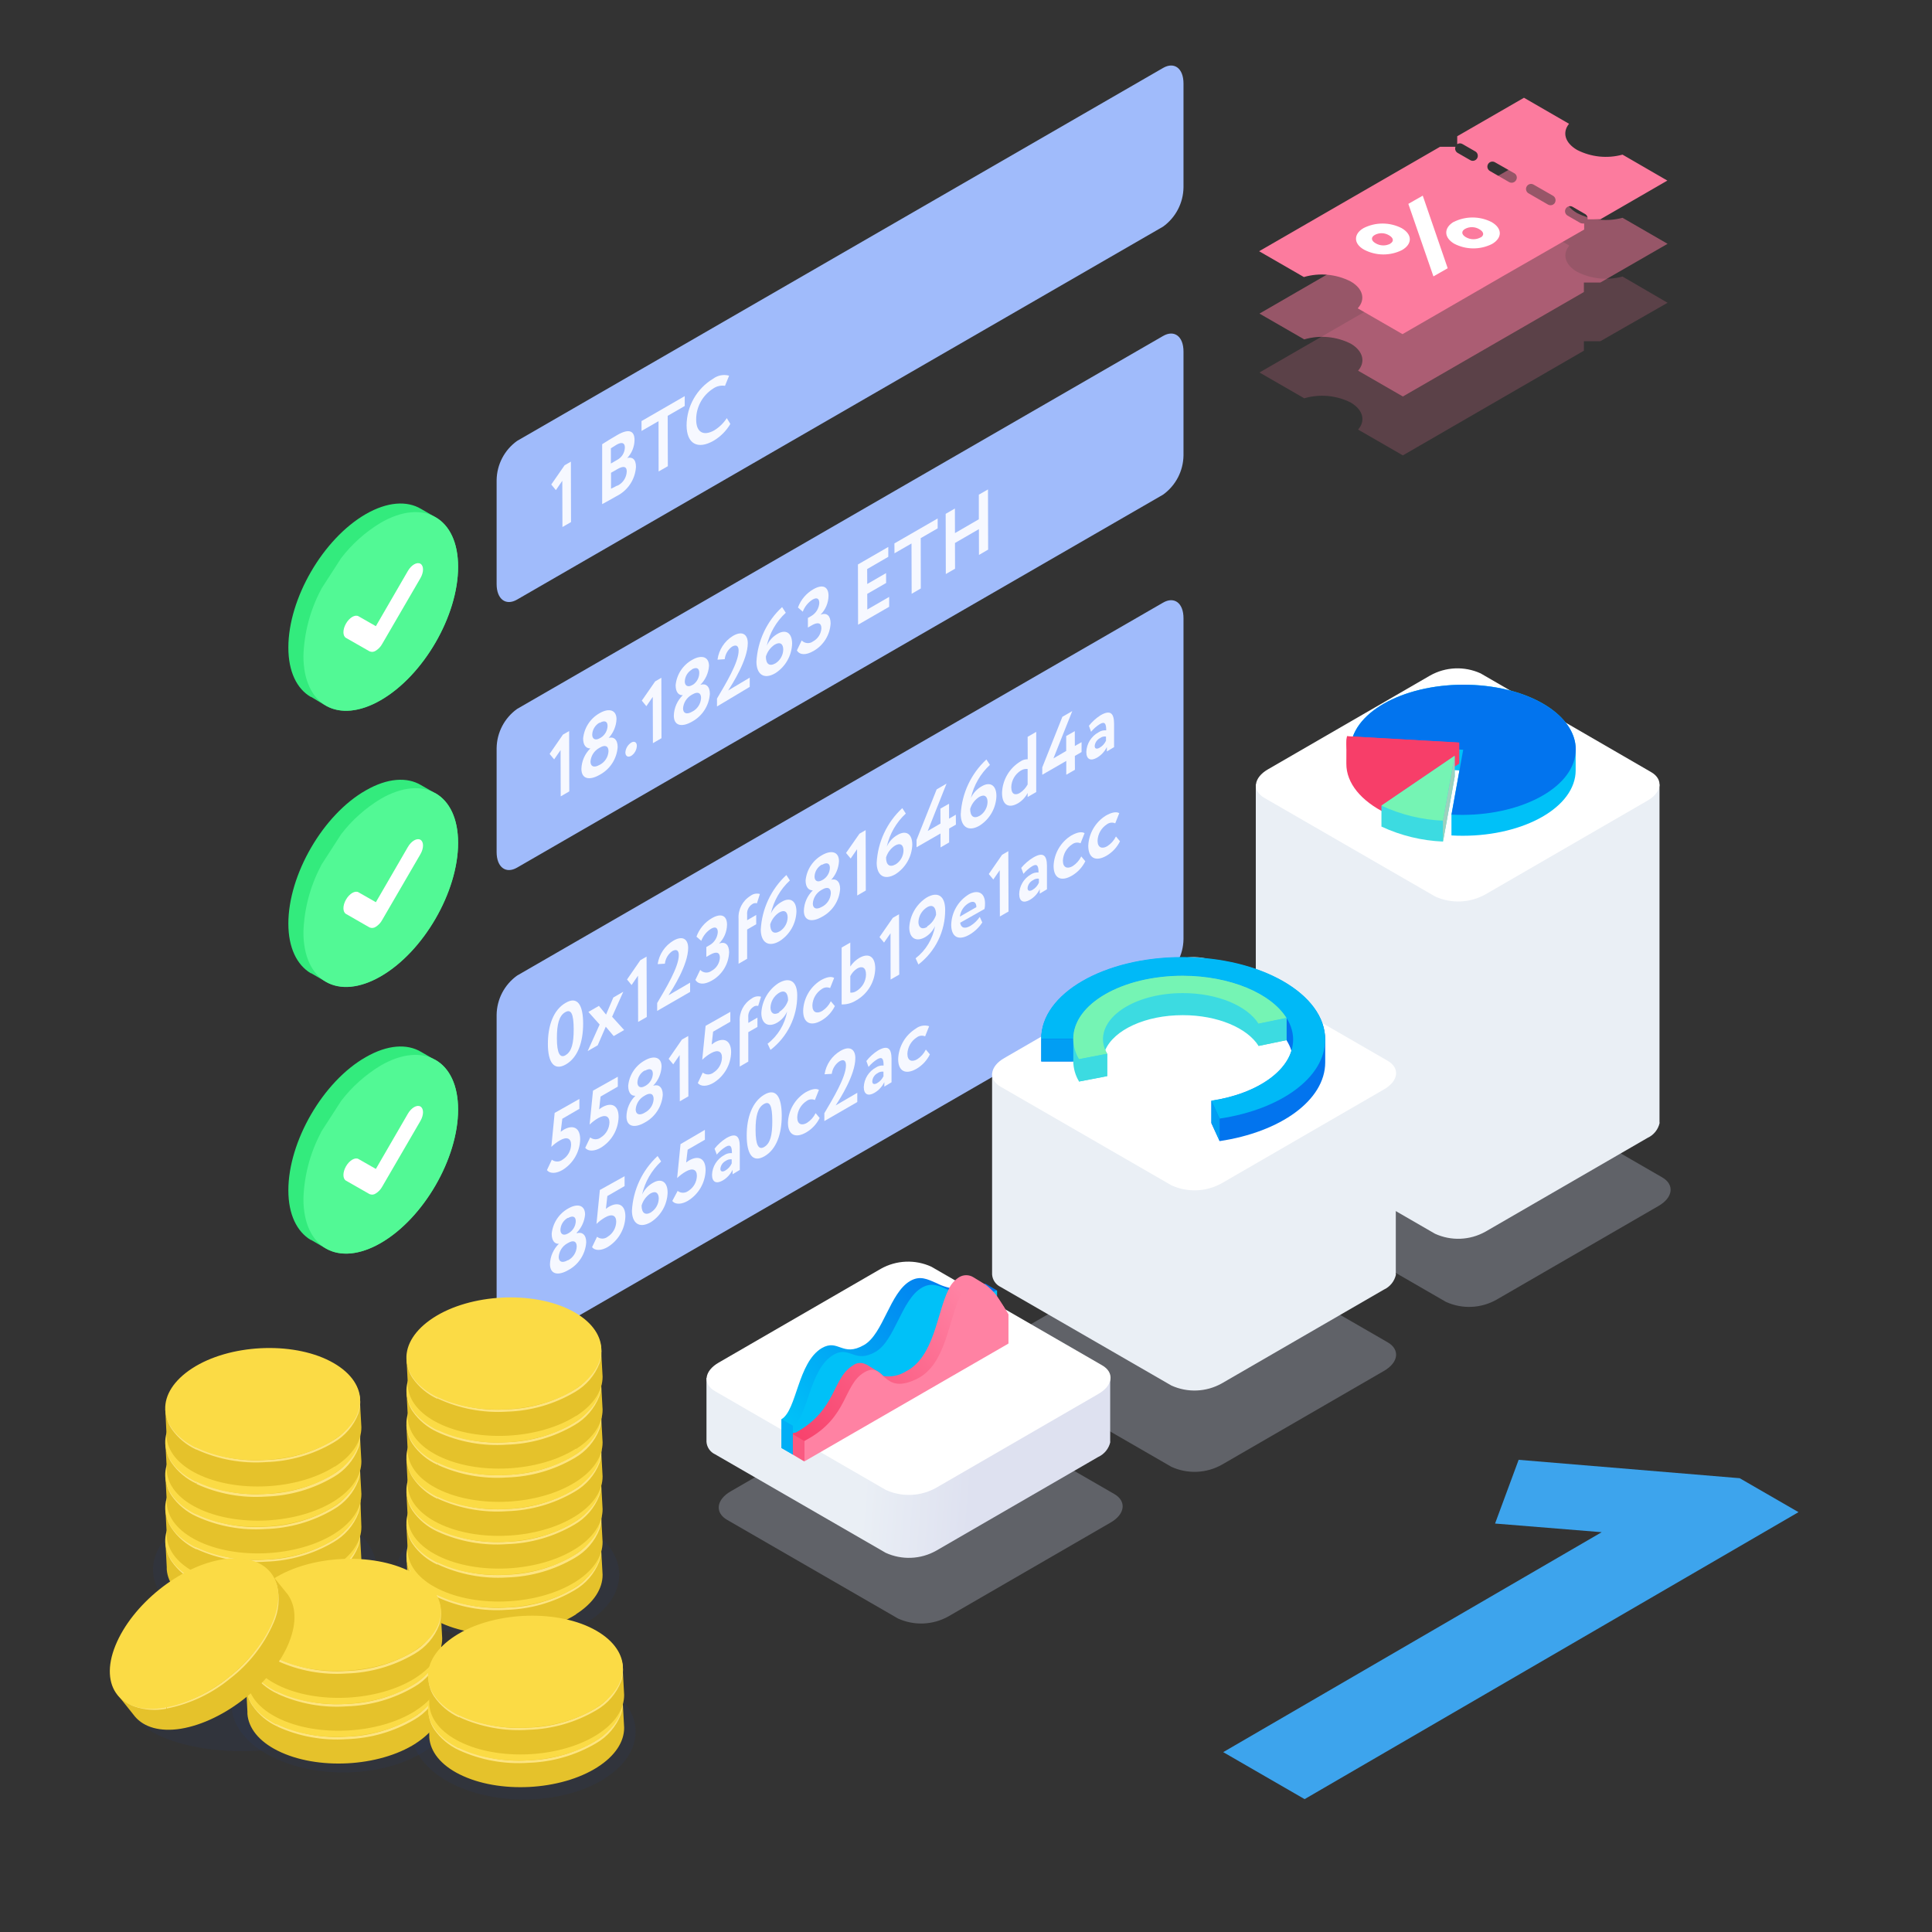 <?xml version="1.0" encoding="UTF-8"?>
<svg width="268px" height="268px" viewBox="0 0 268 268" version="1.1" xmlns="http://www.w3.org/2000/svg" xmlns:xlink="http://www.w3.org/1999/xlink">
    <rect x="0" y="0" width="268" height="268" fill="#333333" stroke="none"/>
    <!-- Generator: sketchtool 49.3 (51167) - http://www.bohemiancoding.com/sketch -->
    <title>50158EB8-9259-4ECD-B3EC-BC0C007DCD53</title>
    <desc>Created with sketchtool.</desc>
    <defs>
        <linearGradient x1="39.272%" y1="48.718%" x2="66.441%" y2="49.719%" id="linearGradient-1">
            <stop stop-color="#EAEFF5" offset="0%"></stop>
            <stop stop-color="#DEE1F0" offset="99%"></stop>
        </linearGradient>
        <linearGradient x1="17422%" y1="14032%" x2="23020%" y2="14032%" id="linearGradient-2">
            <stop stop-color="#EAEFF5" offset="0%"></stop>
            <stop stop-color="#DEE1F0" offset="99%"></stop>
        </linearGradient>
        <linearGradient x1="13763%" y1="17087%" x2="19362%" y2="17087%" id="linearGradient-3">
            <stop stop-color="#EAEFF5" offset="0%"></stop>
            <stop stop-color="#DEE1F0" offset="99%"></stop>
        </linearGradient>
        <linearGradient x1="-0.234%" y1="76.518%" x2="96.853%" y2="5.092%" id="linearGradient-4">
            <stop stop-color="#00C1F8" offset="0%"></stop>
            <stop stop-color="#0274EE" offset="100%"></stop>
        </linearGradient>
        <linearGradient x1="1084101%" y1="19001%" x2="1086933%" y2="19001%" id="linearGradient-5">
            <stop stop-color="#00C1F8" offset="0%"></stop>
            <stop stop-color="#0274EE" offset="100%"></stop>
        </linearGradient>
        <linearGradient x1="-3.948%" y1="91.181%" x2="86.919%" y2="20.357%" id="linearGradient-6">
            <stop stop-color="#F73E69" offset="0%"></stop>
            <stop stop-color="#FF82A3" offset="100%"></stop>
        </linearGradient>
        <linearGradient x1="832961.513%" y1="18134%" x2="832607.054%" y2="19847%" id="linearGradient-7">
            <stop stop-color="#F73E69" offset="0%"></stop>
            <stop stop-color="#FF82A3" offset="100%"></stop>
        </linearGradient>
        <linearGradient x1="7795.194%" y1="14412%" x2="6267.077%" y2="14674%" id="linearGradient-8">
            <stop stop-color="#00C1F8" offset="0%"></stop>
            <stop stop-color="#0274EE" offset="100%"></stop>
        </linearGradient>
        <linearGradient x1="18741%" y1="10545%" x2="21859%" y2="10545%" id="linearGradient-9">
            <stop stop-color="#00C1F8" offset="0%"></stop>
            <stop stop-color="#0274EE" offset="100%"></stop>
        </linearGradient>
        <linearGradient x1="7254.399%" y1="11070%" x2="6356.533%" y2="9163%" id="linearGradient-10">
            <stop stop-color="#00C1F8" offset="0%"></stop>
            <stop stop-color="#0274EE" offset="100%"></stop>
        </linearGradient>
        <linearGradient x1="18677%" y1="10747%" x2="20241%" y2="10747%" id="linearGradient-11">
            <stop stop-color="#F73E69" offset="0%"></stop>
            <stop stop-color="#FF82A3" offset="100%"></stop>
        </linearGradient>
        <linearGradient x1="18677%" y1="10603%" x2="20241%" y2="10603%" id="linearGradient-12">
            <stop stop-color="#F73E69" offset="0%"></stop>
            <stop stop-color="#FF82A3" offset="100%"></stop>
        </linearGradient>
        <linearGradient x1="19225%" y1="10791%" x2="20241%" y2="10791%" id="linearGradient-13">
            <stop stop-color="#F73E69" offset="0%"></stop>
            <stop stop-color="#FF82A3" offset="100%"></stop>
        </linearGradient>
    </defs>
    <g id="Symbols" stroke="none" stroke-width="1" fill="none" fill-rule="evenodd">
        <g id="how-icons/1">
            <g id="how-1-10-10">
                <rect id="Rectangle-path" x="0" y="0" width="268" height="268"></rect>
                <ellipse id="Oval" fill="#214091" fill-rule="nonzero" opacity="0.1" cx="72.66" cy="240.23" rx="15.51" ry="9.39"></ellipse>
                <ellipse id="Oval" fill="#214091" fill-rule="nonzero" opacity="0.1" cx="33.62" cy="236.36" rx="15.51" ry="6.56"></ellipse>
                <ellipse id="Oval" fill="#214091" fill-rule="nonzero" opacity="0.1" cx="47.64" cy="236.48" rx="15.51" ry="9.39"></ellipse>
                <ellipse id="Oval" fill="#214091" fill-rule="nonzero" opacity="0.1" cx="70.39" cy="218.44" rx="15.51" ry="9.39"></ellipse>
                <ellipse id="Oval" fill="#214091" fill-rule="nonzero" opacity="0.1" cx="36.74" cy="217.72" rx="15.51" ry="9.39"></ellipse>
                <polygon id="Shape" fill="#3DA4ED" fill-rule="nonzero" points="249.48 209.76 180.97 249.57 169.68 243.05 222.18 212.54 207.39 211.34 210.66 202.5 241.32 205.05"></polygon>
                <g id="ui_elements" transform="translate(40, 9)" fill-rule="nonzero">
                    <path d="M121.33,22.44 L31.73,74.17 C30.16,75.08 28.89,74.11 28.89,72.02 L28.89,57.59 C28.923,55.432 29.976,53.418 31.73,52.16 L121.33,0.43 C122.9,-0.48 124.17,0.49 124.17,2.58 L124.17,17 C124.14,19.161 123.086,21.18 121.33,22.44 Z" id="Shape" fill="#A0BBFB"></path>
                    <path d="M121.33,59.62 L31.73,111.35 C30.16,112.26 28.89,111.29 28.89,109.2 L28.89,94.77 C28.923,92.612 29.976,90.598 31.73,89.34 L121.33,37.61 C122.9,36.7 124.17,37.67 124.17,39.76 L124.17,54.19 C124.137,56.348 123.084,58.362 121.33,59.62 Z" id="Shape" fill="#A0BBFB"></path>
                    <path d="M3.1,126 L3.16,126 L5,127.07 L5.37,127.28 C7.3,128.28 9.92,128.09 12.81,126.42 C18.74,123 23.54,114.71 23.54,107.92 C23.54,104.54 22.36,102.17 20.43,101.05 L20.3,101 L18.41,99.91 C16.46,98.75 13.75,98.91 10.74,100.64 C4.82,104 0,112.32 0,119.12 C0,122.48 1.19,124.85 3.1,126 Z" id="Shape" fill="#33EB7D"></path>
                    <path d="M4.6,110.94 L4.51,111.13 C3.012,113.968 2.184,117.112 2.09,120.32 C2.09,127.12 6.89,129.86 12.82,126.44 C18.75,123.02 23.55,114.73 23.55,107.93 C23.55,101.13 18.75,98.39 12.82,101.81 C10.701,103.088 8.839,104.749 7.33,106.71" id="Shape" fill="#52F995"></path>
                    <path d="M12.13,119.56 C11.876,119.742 11.545,119.776 11.26,119.65 L8,117.78 C7.52,117.51 7.52,116.61 8,115.78 C8.48,114.95 9.26,114.5 9.74,114.78 L12.14,116.15 L16.58,108.49 C17.06,107.66 17.84,107.21 18.32,107.49 C18.8,107.77 18.8,108.66 18.32,109.49 L13,118.64 C12.793,119.016 12.494,119.333 12.13,119.56 Z" id="Shape" fill="#FFFFFF"></path>
                    <path d="M121.33,126.72 L31.73,178.45 C30.16,179.36 28.89,178.39 28.89,176.3 L28.89,131.76 C28.923,129.602 29.976,127.588 31.73,126.33 L121.33,74.6 C122.9,73.69 124.17,74.66 124.17,76.75 L124.17,121.28 C124.14,123.441 123.086,125.46 121.33,126.72 Z" id="Shape" fill="#A0BBFB"></path>
                    <path d="M3.1,163 L3.16,163 L5,164.07 L5.37,164.28 C7.3,165.28 9.92,165.09 12.81,163.42 C18.74,160 23.54,151.71 23.54,144.92 C23.54,141.54 22.36,139.17 20.43,138.05 L20.3,138 L18.41,136.91 C16.46,135.75 13.75,135.91 10.74,137.64 C4.82,141 0,149.32 0,156.12 C0,159.48 1.19,161.84 3.1,163 Z" id="Shape" fill="#33EB7D"></path>
                    <path d="M4.6,147.93 L4.51,148.12 C3.012,150.958 2.184,154.102 2.09,157.31 C2.09,164.11 6.89,166.85 12.82,163.43 C18.75,160.01 23.55,151.72 23.55,144.92 C23.55,138.12 18.75,135.38 12.82,138.8 C10.701,140.078 8.839,141.739 7.33,143.7" id="Shape" fill="#52F995"></path>
                    <path d="M12.13,156.55 C11.876,156.732 11.545,156.766 11.26,156.64 L8,154.78 C7.52,154.51 7.52,153.61 8,152.78 C8.48,151.95 9.26,151.5 9.74,151.78 L12.14,153.15 L16.58,145.49 C17.06,144.66 17.84,144.21 18.32,144.49 C18.8,144.77 18.8,145.66 18.32,146.49 L13,155.64 C12.792,156.012 12.493,156.326 12.13,156.55 Z" id="Shape" fill="#FFFFFF"></path>
                    <path d="M3.1,87.67 L3.16,87.67 L5,88.78 L5.37,88.99 C7.3,89.99 9.92,89.8 12.81,88.13 C18.74,84.71 23.54,76.42 23.54,69.63 C23.54,66.25 22.36,63.88 20.43,62.76 L20.29,62.68 L18.4,61.59 C16.45,60.43 13.74,60.59 10.73,62.32 C4.82,65.74 0,74 0,80.83 C0,84.19 1.19,86.55 3.1,87.67 Z" id="Shape" fill="#33EB7D"></path>
                    <path d="M4.6,72.64 L4.51,72.83 C3.015,75.662 2.187,78.799 2.09,82 C2.09,88.8 6.89,91.54 12.82,88.12 C18.75,84.7 23.55,76.43 23.55,69.63 C23.55,62.83 18.75,60.09 12.82,63.51 C10.701,64.788 8.839,66.449 7.33,68.41" id="Shape" fill="#52F995"></path>
                    <path d="M12.13,81.26 C11.876,81.442 11.545,81.476 11.26,81.35 L8,79.49 C7.52,79.22 7.52,78.32 8,77.49 C8.48,76.66 9.26,76.21 9.74,76.49 L12.14,77.86 L16.58,70.2 C17.06,69.37 17.84,68.92 18.32,69.2 C18.8,69.48 18.8,70.37 18.32,71.2 L13,80.35 C12.792,80.722 12.493,81.036 12.13,81.26 Z" id="Shape" fill="#FFFFFF"></path>
                </g>
                <g id="Group" opacity="0.9" transform="translate(76, 52)" fill="#FFFFFF" fill-rule="nonzero">
                    <polygon id="Shape" points="3.19 12.04 3.21 20.42 2.02 21.11 2 14.69 1.11 15.99 0.47 15.21 2.32 12.54"></polygon>
                    <path d="M10.94,11.55 C11.66,11.33 12.22,11.65 12.22,12.76 C12.115,14.497 11.089,16.046 9.53,16.82 C8.86,17.21 7.93,17.72 7.53,17.93 L7.53,9.62 C7.94,9.35 8.9,8.76 9.63,8.34 C11.37,7.34 12.02,7.87 12.02,9.03 C12.01,9.956 11.653,10.844 11.02,11.52 L10.94,11.55 Z M9.62,15.39 C10.402,15.025 10.912,14.252 10.94,13.39 C10.94,12.69 10.47,12.6 9.67,13.06 L8.76,13.58 L8.76,15.79 C9.047,15.661 9.327,15.518 9.6,15.36 L9.62,15.39 Z M8.74,10.19 L8.74,12.3 L9.6,11.8 C10.249,11.464 10.663,10.801 10.68,10.07 C10.68,9.39 10.22,9.29 9.53,9.69 C9.24,9.86 8.96,10.04 8.73,10.19 L8.74,10.19 Z" id="Shape"></path>
                    <polygon id="Shape" points="18.98 2.95 18.98 4.32 16.62 5.68 16.64 12.67 15.36 13.4 15.35 6.42 12.99 7.78 12.99 6.41"></polygon>
                    <path d="M22.93,0.53 C23.563,0.058 24.378,-0.097 25.14,0.11 L24.57,1.52 C23.995,1.43 23.407,1.566 22.93,1.9 C21.453,2.834 20.561,4.463 20.57,6.21 C20.57,7.95 21.57,8.55 23.09,7.69 C23.785,7.262 24.376,6.684 24.82,6 L25.31,6.81 C24.747,7.765 23.953,8.563 23,9.13 C20.78,10.41 19.25,9.58 19.24,6.99 C19.262,4.341 20.66,1.894 22.93,0.53 Z" id="Shape"></path>
                </g>
                <g id="Group" opacity="0.9" transform="translate(75, 98)" fill="#FFFFFF" fill-rule="nonzero">
                    <path d="M3.45,41.12 C5.12,40.12 5.89,41.43 5.89,43.99 C5.89,46.55 5.16,48.69 3.5,49.65 C1.84,50.61 1,49.35 1,46.8 C1,44.25 1.78,42.08 3.45,41.12 Z M3.45,48.37 C4.28,47.89 4.59,46.78 4.58,44.72 C4.57,42.66 4.23,41.93 3.4,42.41 C2.57,42.89 2.24,44.05 2.25,46.07 C2.26,48.09 2.67,48.83 3.45,48.38 L3.45,48.37 Z" id="Shape"></path>
                    <polygon id="Shape" points="11.46 39.57 9.91 43.04 11.58 44.88 10.13 45.72 9.03 44.42 7.91 47 6.52 47.8 8.18 44.12 6.62 42.37 8.08 41.53 9.07 42.74 10.08 40.37"></polygon>
                    <polygon id="Shape" points="14.69 34.7 14.72 43.07 13.52 43.76 13.5 37.34 12.61 38.64 11.98 37.87 13.83 35.19"></polygon>
                    <path d="M18.4,32.49 C19.78,31.69 20.46,32.37 20.46,33.49 C20.46,35.83 18.3,39.2 17.73,40.06 L20.73,38.31 L20.73,39.59 L16.16,42.23 L16.16,41.14 C17.34,39.14 19.16,36.14 19.16,34.5 C19.16,33.83 18.84,33.6 18.23,33.95 C17.67,34.362 17.307,34.989 17.23,35.68 L16.23,35.74 C16.43,34.386 17.227,33.194 18.4,32.49 Z" id="Shape"></path>
                    <path d="M23.76,29.36 C25.01,28.64 25.85,28.97 25.85,30.27 C25.834,31.254 25.436,32.194 24.74,32.89 C25.64,32.55 26.13,33.09 26.14,34.08 C26.085,35.707 25.193,37.19 23.78,38 C22.66,38.65 21.86,38.55 21.46,37.93 L22.13,36.54 C22.54,36.975 23.21,37.035 23.69,36.68 C24.376,36.315 24.821,35.616 24.86,34.84 C24.86,34.08 24.35,33.95 23.5,34.44 L22.98,34.74 L22.98,33.37 L23.45,33.1 C24.098,32.726 24.517,32.056 24.57,31.31 C24.57,30.72 24.27,30.47 23.64,30.83 C23.013,31.224 22.535,31.815 22.28,32.51 L21.61,31.93 C22,30.846 22.762,29.935 23.76,29.36 Z" id="Shape"></path>
                    <path d="M29.1,26.27 C29.471,25.982 29.957,25.885 30.41,26.01 L30,27.3 C29.764,27.236 29.512,27.288 29.32,27.44 C28.842,27.76 28.58,28.318 28.64,28.89 L28.64,29.65 L29.9,28.92 L29.9,30.21 L28.64,30.94 L28.64,35 L27.45,35.69 L27.45,29.45 C27.368,28.166 28.003,26.942 29.1,26.27 Z" id="Shape"></path>
                    <path d="M33.48,27.07 C34.59,26.43 35.48,26.92 35.48,28.45 C35.424,30.119 34.549,31.653 33.14,32.55 C31.52,33.49 30.54,32.64 30.53,30.96 C30.686,28.069 31.959,25.351 34.08,23.38 L34.57,24.13 C33.245,25.357 32.325,26.958 31.93,28.72 C32.254,28.016 32.798,27.437 33.48,27.07 Z M33.19,31.17 C33.839,30.753 34.24,30.041 34.26,29.27 C34.26,28.51 33.85,28.13 33.08,28.58 C32.488,28.97 32.05,29.553 31.84,30.23 C31.84,31.23 32.32,31.67 33.19,31.17 Z" id="Shape"></path>
                    <path d="M40.22,24.06 C40.94,23.82 41.54,24.22 41.54,25.31 C41.427,26.941 40.482,28.399 39.04,29.17 C37.62,29.99 36.51,29.76 36.51,28.34 C36.538,27.271 36.983,26.256 37.75,25.51 C37.19,25.51 36.75,25.1 36.75,24.13 C36.889,22.649 37.75,21.332 39.05,20.61 C40.34,19.87 41.38,20.15 41.38,21.46 C41.331,22.437 40.938,23.365 40.27,24.08 L40.22,24.06 Z M39,27.8 C39.733,27.438 40.211,26.706 40.25,25.89 C40.25,25.12 39.74,25 39.1,25.37 L38.92,25.47 C38.246,25.858 37.808,26.555 37.75,27.33 C37.75,27.99 38.21,28.25 38.99,27.8 L39,27.8 Z M38.99,21.94 C38.393,22.284 38.015,22.911 37.99,23.6 C37.99,24.16 38.38,24.45 38.99,24.12 L39.19,24.01 C39.746,23.659 40.093,23.057 40.12,22.4 C40.12,21.72 39.68,21.59 39.06,21.95 L38.99,21.94 Z" id="Shape"></path>
                    <polygon id="Shape" points="45.08 17.15 45.1 25.53 43.91 26.22 43.89 19.8 43 21.09 42.36 20.32 44.22 17.65"></polygon>
                    <path d="M49.55,17.79 C50.66,17.15 51.55,17.64 51.55,19.17 C51.493,20.839 50.617,22.372 49.21,23.27 C47.59,24.2 46.61,23.36 46.61,21.68 C46.764,18.788 48.037,16.07 50.16,14.1 L50.65,14.85 C49.325,16.077 48.405,17.678 48.01,19.44 C48.33,18.737 48.871,18.158 49.55,17.79 Z M49.26,21.89 C49.909,21.473 50.31,20.761 50.33,19.99 C50.33,19.23 49.92,18.85 49.15,19.3 C48.555,19.686 48.115,20.271 47.91,20.95 C47.91,21.95 48.38,22.39 49.26,21.89 Z" id="Shape"></path>
                    <polygon id="Shape" points="56.3 10.7 53.69 17.27 55.46 16.24 55.45 14.17 56.65 13.49 56.65 15.56 57.59 15.01 57.6 16.39 56.66 16.93 56.66 18.86 55.47 19.55 55.46 17.62 52.14 19.53 52.14 18.51 54.93 11.5"></polygon>
                    <path d="M61.22,11.05 C62.33,10.41 63.22,10.9 63.22,12.43 C63.164,14.099 62.289,15.633 60.88,16.53 C59.26,17.47 58.28,16.62 58.27,14.94 C58.425,12.043 59.702,9.321 61.83,7.35 L62.32,8.1 C60.997,9.328 60.076,10.929 59.68,12.69 C60.004,11.992 60.544,11.418 61.22,11.05 Z M60.92,15.15 C61.569,14.733 61.97,14.021 61.99,13.25 C61.99,12.49 61.58,12.11 60.81,12.56 C60.218,12.948 59.783,13.532 59.58,14.21 C59.58,15.21 60.05,15.65 60.92,15.15 Z" id="Shape"></path>
                    <path d="M67.55,4.21 L68.74,3.52 L68.74,11.87 L67.55,12.56 L67.55,12 C67.244,12.591 66.78,13.086 66.21,13.43 C64.87,14.2 64,13.62 64,11.98 C64.057,10.186 65.021,8.544 66.56,7.62 C66.853,7.416 67.203,7.311 67.56,7.32 L67.55,4.21 Z M67.55,10.83 L67.55,8.67 C67.225,8.632 66.897,8.706 66.62,8.88 C65.811,9.374 65.307,10.243 65.28,11.19 C65.28,12.19 65.83,12.37 66.46,12 C66.917,11.705 67.292,11.299 67.55,10.82 L67.55,10.83 Z" id="Shape"></path>
                    <polygon id="Shape" points="73.74 0.64 71.13 7.2 72.9 6.17 72.9 4.1 74.09 3.42 74.1 5.48 75.03 4.95 75.03 6.32 74.1 6.86 74.11 8.78 72.91 9.47 72.91 7.55 69.58 9.47 69.58 8.45 72.37 1.43"></polygon>
                    <path d="M77.66,1.22 C79.04,0.42 79.53,0.95 79.54,2.38 L79.54,5.64 L78.54,6.24 L78.54,5.62 C78.24,6.244 77.759,6.764 77.16,7.11 C76.3,7.6 75.69,7.35 75.69,6.31 C75.733,5.163 76.38,4.125 77.39,3.58 C77.702,3.371 78.076,3.276 78.45,3.31 C78.45,2.4 78.27,2.03 77.57,2.44 C77.108,2.729 76.696,3.09 76.35,3.51 L76.05,2.68 C76.501,2.107 77.046,1.613 77.66,1.22 Z M78.42,4.72 L78.42,4.17 C78.13,4.128 77.834,4.203 77.6,4.38 C77.179,4.595 76.897,5.01 76.85,5.48 C76.85,5.88 77.15,5.94 77.52,5.73 C77.922,5.502 78.241,5.152 78.43,4.73 L78.42,4.72 Z" id="Shape"></path>
                    <path d="M5.37,54.44 L5.37,55.81 L3,57.19 L2.78,59 C2.91,58.895 3.047,58.798 3.19,58.71 C4.48,57.97 5.48,58.41 5.48,60.05 C5.434,61.8 4.499,63.406 3,64.31 C2.22,64.76 1.32,64.88 0.87,64.31 L1.55,62.87 C1.986,63.207 2.594,63.207 3.03,62.87 C3.757,62.417 4.204,61.626 4.22,60.77 C4.22,59.93 3.65,59.62 2.67,60.19 C2.237,60.439 1.837,60.741 1.48,61.09 L1.94,56.38 L5.37,54.44 Z" id="Shape"></path>
                    <path d="M10.7,51.36 L10.7,52.73 L8.31,54.11 L8.11,55.89 C8.24,55.785 8.377,55.688 8.52,55.6 C9.81,54.86 10.81,55.3 10.81,56.94 C10.769,58.699 9.829,60.315 8.32,61.22 C7.54,61.67 6.63,61.79 6.18,61.22 L6.87,59.78 C7.305,60.12 7.915,60.12 8.35,59.78 C9.077,59.327 9.524,58.536 9.54,57.68 C9.54,56.84 8.96,56.54 7.98,57.1 C7.547,57.349 7.148,57.652 6.79,58 L7.26,53.29 L10.7,51.36 Z" id="Shape"></path>
                    <path d="M15.61,52.61 C16.33,52.37 16.93,52.77 16.94,53.86 C16.821,55.492 15.873,56.949 14.43,57.72 C13.02,58.53 11.91,58.3 11.9,56.89 C11.914,55.8 12.36,54.761 13.14,54 C12.58,54.05 12.14,53.6 12.14,52.62 C12.278,51.139 13.139,49.821 14.44,49.1 C15.72,48.36 16.77,48.64 16.77,49.95 C16.72,50.926 16.322,51.851 15.65,52.56 L15.61,52.61 Z M14.42,56.35 C15.153,55.993 15.632,55.264 15.67,54.45 C15.67,53.68 15.16,53.56 14.52,53.93 L14.35,54.03 C13.676,54.418 13.238,55.115 13.18,55.89 C13.18,56.54 13.64,56.81 14.42,56.36 L14.42,56.35 Z M14.42,50.5 C13.823,50.844 13.445,51.471 13.42,52.16 C13.42,52.72 13.81,53.01 14.42,52.68 L14.62,52.57 C15.18,52.221 15.531,51.619 15.56,50.96 C15.56,50.28 15.12,50.15 14.5,50.51 L14.42,50.5 Z" id="Shape"></path>
                    <polygon id="Shape" points="20.47 45.71 20.49 54.08 19.3 54.77 19.28 48.35 18.39 49.64 17.75 48.88 19.6 46.2"></polygon>
                    <path d="M26.31,42.36 L26.31,43.73 L23.92,45.11 L23.72,46.89 C23.85,46.785 23.987,46.688 24.13,46.6 C25.41,45.86 26.41,46.3 26.42,47.95 C26.381,49.71 25.441,51.326 23.93,52.23 C23.15,52.68 22.25,52.8 21.8,52.23 L22.48,50.79 C22.916,51.127 23.524,51.127 23.96,50.79 C24.687,50.337 25.134,49.546 25.15,48.69 C25.15,47.85 24.58,47.54 23.6,48.11 C23.167,48.359 22.768,48.662 22.41,49.01 L22.88,44.3 L26.31,42.36 Z" id="Shape"></path>
                    <path d="M33,38.37 C34.62,37.43 35.58,38.2 35.59,40.06 C35.605,43.027 34.233,45.831 31.88,47.64 L31.48,46.78 C32.908,45.675 33.874,44.078 34.19,42.3 C33.902,42.95 33.42,43.495 32.81,43.86 C31.58,44.57 30.62,44.02 30.61,42.53 C30.689,40.839 31.579,39.29 33,38.37 Z M33.09,42.37 C33.678,41.996 34.114,41.425 34.32,40.76 C34.32,39.76 33.88,39.21 33.01,39.76 C32.332,40.205 31.912,40.95 31.88,41.76 C31.88,42.49 32.32,42.9 33.1,42.45 L33.09,42.37 Z" id="Shape"></path>
                    <path d="M29.26,40.52 C29.631,40.23 30.117,40.134 30.57,40.26 L30.17,41.54 C29.934,41.478 29.682,41.529 29.49,41.68 C29.01,41.999 28.744,42.556 28.8,43.13 L28.8,43.89 L30.07,43.16 L30.07,44.45 L28.8,45.18 L28.8,49.26 L27.61,49.95 L27.61,43.71 C27.526,42.423 28.161,41.195 29.26,40.52 Z" id="Shape"></path>
                    <path d="M38.82,38 C39.59,37.56 40.26,37.39 40.71,37.65 L40.15,39.06 C39.766,38.894 39.323,38.948 38.99,39.2 C38.209,39.701 37.723,40.553 37.69,41.48 C37.69,42.48 38.34,42.65 39.05,42.24 C39.566,41.908 39.981,41.441 40.25,40.89 L40.81,41.56 C40.401,42.396 39.754,43.092 38.95,43.56 C37.44,44.43 36.41,43.9 36.41,42.21 C36.468,40.494 37.37,38.918 38.82,38 Z" id="Shape"></path>
                    <path d="M44.18,34.89 C45.57,34.09 46.41,34.76 46.41,36.34 C46.373,38.187 45.361,39.876 43.75,40.78 C43.152,41.157 42.456,41.349 41.75,41.33 L41.75,33.44 L42.95,32.75 L42.95,36.07 C43.269,35.592 43.689,35.189 44.18,34.89 Z M43.81,39.47 C44.616,38.986 45.115,38.12 45.13,37.18 C45.13,36.18 44.58,35.96 43.9,36.35 C43.494,36.611 43.165,36.977 42.95,37.41 L42.95,39.69 C43.251,39.721 43.552,39.643 43.8,39.47 L43.81,39.47 Z" id="Shape"></path>
                    <polygon id="Shape" points="49.71 28.82 49.74 37.19 48.54 37.88 48.53 31.46 47.63 32.75 47 31.99 48.85 29.32"></polygon>
                    <path d="M53.53,26.51 C55.15,25.57 56.11,26.35 56.11,28.21 C56.128,31.178 54.755,33.983 52.4,35.79 L52.01,34.93 C53.436,33.825 54.399,32.227 54.71,30.45 C54.422,31.097 53.94,31.639 53.33,32 C52.1,32.71 51.14,32.16 51.13,30.67 C51.212,28.977 52.105,27.428 53.53,26.51 Z M53.61,30.51 C54.2,30.131 54.639,29.558 54.85,28.89 C54.85,27.89 54.4,27.34 53.54,27.89 C52.86,28.334 52.435,29.079 52.4,29.89 C52.4,30.62 52.85,31.03 53.62,30.58 L53.61,30.51 Z" id="Shape"></path>
                    <path d="M61.64,27.31 C61.647,27.572 61.624,27.834 61.57,28.09 L58.19,30 C58.3,30.75 58.86,30.87 59.6,30.44 C60.122,30.123 60.569,29.697 60.91,29.19 L61.26,29.96 C60.803,30.658 60.191,31.24 59.47,31.66 C57.96,32.53 56.96,31.99 56.95,30.29 C56.994,28.55 57.921,26.952 59.41,26.05 C60.63,25.39 61.63,25.81 61.64,27.31 Z M58.15,29.15 L60.44,27.83 C60.44,27.16 60.05,26.88 59.37,27.28 C58.694,27.679 58.243,28.371 58.15,29.15 Z" id="Shape"></path>
                    <polygon id="Shape" points="64.87 20.07 64.9 28.44 63.7 29.13 63.68 22.71 62.79 24 62.16 23.24 64.01 20.57"></polygon>
                    <path d="M68.35,20.94 C69.73,20.14 70.22,20.67 70.23,22.1 L70.23,25.36 L69.23,25.96 L69.23,25.34 C68.93,25.964 68.449,26.484 67.85,26.83 C66.99,27.32 66.39,27.07 66.38,26.03 C66.403,24.899 67.018,23.862 68,23.3 C68.312,23.091 68.686,22.996 69.06,23.03 C69.06,22.12 68.88,21.75 68.19,22.15 C67.728,22.438 67.316,22.799 66.97,23.22 L66.66,22.39 C67.136,21.813 67.708,21.323 68.35,20.94 Z M69.11,24.44 L69.11,23.89 C68.82,23.847 68.524,23.922 68.29,24.1 C67.867,24.312 67.583,24.728 67.54,25.2 C67.54,25.6 67.83,25.66 68.21,25.45 C68.609,25.221 68.924,24.871 69.11,24.45 L69.11,24.44 Z" id="Shape"></path>
                    <path d="M73.57,17.92 C74.34,17.48 75.01,17.31 75.45,17.57 L74.89,18.98 C74.507,18.81 74.062,18.864 73.73,19.12 C72.956,19.621 72.474,20.468 72.44,21.39 C72.44,22.39 73.09,22.56 73.79,22.15 C74.306,21.818 74.721,21.351 74.99,20.8 L75.55,21.47 C75.14,22.305 74.493,23.001 73.69,23.47 C72.17,24.35 71.15,23.81 71.15,22.12 C71.213,20.406 72.119,18.834 73.57,17.92 Z" id="Shape"></path>
                    <path d="M78.38,15.15 C79.15,14.71 79.82,14.54 80.26,14.8 L79.7,16.21 C79.317,16.04 78.872,16.094 78.54,16.35 C77.766,16.851 77.284,17.698 77.25,18.62 C77.25,19.62 77.9,19.79 78.6,19.38 C79.116,19.048 79.531,18.581 79.8,18.03 L80.36,18.7 C79.95,19.535 79.303,20.23 78.5,20.7 C76.99,21.57 75.97,21.04 75.96,19.34 C76.026,17.63 76.932,16.062 78.38,15.15 Z" id="Shape"></path>
                    <path d="M5,73.08 C5.72,72.84 6.32,73.25 6.32,74.33 C6.208,75.962 5.264,77.421 3.82,78.19 C2.41,79 1.3,78.78 1.29,77.36 C1.32,76.291 1.764,75.276 2.53,74.53 C1.97,74.58 1.53,74.13 1.53,73.15 C1.669,71.669 2.53,70.352 3.83,69.63 C5.12,68.89 6.16,69.17 6.16,70.48 C6.075,71.428 5.665,72.318 5,73 L5,73.08 Z M3.8,76.82 C4.515,76.446 4.973,75.716 5,74.91 C5,74.14 4.49,74.02 3.85,74.39 L3.67,74.49 C2.995,74.877 2.557,75.574 2.5,76.35 C2.5,77.01 2.96,77.27 3.74,76.82 L3.8,76.82 Z M3.74,70.95 C3.143,71.294 2.765,71.921 2.74,72.61 C2.74,73.17 3.13,73.46 3.74,73.13 L3.94,73.02 C4.496,72.669 4.843,72.067 4.87,71.41 C4.87,70.73 4.43,70.6 3.81,70.95 L3.74,70.95 Z" id="Shape"></path>
                    <path d="M11.64,65.16 L11.64,66.53 L9.25,67.91 L9.05,69.69 C9.18,69.585 9.317,69.488 9.46,69.4 C10.74,68.66 11.75,69.1 11.75,70.74 C11.704,72.49 10.769,74.096 9.27,75 C8.49,75.45 7.58,75.57 7.13,75 L7.82,73.56 C8.251,73.899 8.859,73.899 9.29,73.56 C10.018,73.108 10.466,72.317 10.48,71.46 C10.48,70.62 9.91,70.31 8.93,70.88 C8.497,71.129 8.098,71.432 7.74,71.78 L8.21,67.07 L11.64,65.16 Z" id="Shape"></path>
                    <path d="M15.61,66.06 C16.72,65.42 17.61,65.91 17.61,67.44 C17.554,69.109 16.679,70.643 15.27,71.54 C13.65,72.48 12.67,71.63 12.66,69.95 C12.815,67.053 14.092,64.331 16.22,62.36 L16.71,63.11 C15.386,64.338 14.466,65.938 14.07,67.7 C14.394,67.002 14.934,66.428 15.61,66.06 Z M15.31,70.16 C15.961,69.744 16.362,69.032 16.38,68.26 C16.38,67.5 15.97,67.12 15.2,67.57 C14.618,67.965 14.193,68.553 14,69.23 C14,70.23 14.47,70.66 15.34,70.16 L15.31,70.16 Z" id="Shape"></path>
                    <path d="M22.78,58.73 L22.78,60.1 L20.39,61.48 L20.18,63.26 C20.31,63.155 20.447,63.058 20.59,62.97 C21.88,62.23 22.88,62.67 22.88,64.31 C22.839,66.069 21.899,67.685 20.39,68.59 C19.61,69.04 18.71,69.16 18.26,68.59 L19,67.2 C19.436,67.537 20.044,67.537 20.48,67.2 C21.208,66.748 21.656,65.957 21.67,65.1 C21.67,64.26 21.1,63.95 20.12,64.52 C19.687,64.769 19.288,65.072 18.93,65.42 L19.4,60.71 L22.78,58.73 Z" id="Shape"></path>
                    <path d="M25.74,59.88 C27.12,59.08 27.61,59.61 27.62,61.03 L27.62,64.29 L26.62,64.89 L26.62,64.27 C26.32,64.894 25.839,65.414 25.24,65.76 C24.38,66.25 23.77,66 23.77,64.96 C23.813,63.813 24.46,62.775 25.47,62.23 C25.782,62.021 26.156,61.926 26.53,61.96 C26.53,61.05 26.35,60.68 25.65,61.09 C25.188,61.378 24.776,61.739 24.43,62.16 L24.12,61.34 C24.572,60.764 25.12,60.27 25.74,59.88 Z M26.5,63.37 L26.5,62.82 C26.21,62.781 25.916,62.856 25.68,63.03 C25.257,63.242 24.973,63.658 24.93,64.13 C24.93,64.53 25.22,64.6 25.6,64.38 C25.999,64.151 26.314,63.801 26.5,63.38 L26.5,63.37 Z" id="Shape"></path>
                    <path d="M31,53.86 C32.66,52.86 33.43,54.18 33.44,56.73 C33.45,59.28 32.71,61.43 31.05,62.39 C29.39,63.35 28.59,62.09 28.58,59.54 C28.57,56.99 29.37,54.83 31,53.86 Z M31,61.11 C31.83,60.63 32.14,59.53 32.13,57.46 C32.12,55.39 31.79,54.67 30.96,55.15 C30.13,55.63 29.8,56.78 29.81,58.8 C29.82,60.82 30.22,61.56 31,61.11 Z" id="Shape"></path>
                    <path d="M36.72,53.54 C37.49,53.1 38.16,52.93 38.6,53.18 L38.04,54.59 C37.657,54.42 37.212,54.474 36.88,54.73 C36.106,55.231 35.624,56.078 35.59,57 C35.59,58 36.24,58.17 36.94,57.76 C37.456,57.428 37.871,56.961 38.14,56.41 L38.7,57.08 C38.29,57.915 37.643,58.611 36.84,59.08 C35.32,59.96 34.3,59.42 34.3,57.73 C34.365,56.019 35.271,54.451 36.72,53.54 Z" id="Shape"></path>
                    <path d="M41.59,47.77 C42.97,46.97 43.65,47.65 43.65,48.77 C43.65,51.11 41.49,54.48 40.92,55.34 L43.92,53.59 L43.92,54.87 L39.35,57.51 L39.35,56.42 C40.53,54.42 42.35,51.42 42.35,49.78 C42.35,49.11 42.03,48.88 41.43,49.23 C40.851,49.632 40.469,50.261 40.38,50.96 L39.38,51.02 C39.589,49.659 40.401,48.465 41.59,47.77 Z" id="Shape"></path>
                    <path d="M46.79,47.72 C48.18,46.92 48.66,47.45 48.67,48.87 L48.67,52.13 L47.67,52.73 L47.67,52.11 C47.37,52.734 46.889,53.254 46.29,53.6 C45.44,54.09 44.83,53.84 44.82,52.8 C44.863,51.653 45.51,50.615 46.52,50.07 C46.829,49.864 47.2,49.772 47.57,49.81 C47.57,48.9 47.39,48.53 46.7,48.93 C46.238,49.218 45.826,49.579 45.48,50 L45.18,49.18 C45.628,48.604 46.173,48.11 46.79,47.72 Z M47.55,51.21 L47.55,50.66 C47.26,50.619 46.965,50.694 46.73,50.87 C46.306,51.093 46.029,51.522 46,52 C46,52.4 46.29,52.47 46.67,52.25 C47.07,52.022 47.385,51.671 47.57,51.25 L47.55,51.21 Z" id="Shape"></path>
                    <path d="M52,44.71 C52.532,44.285 53.239,44.15 53.89,44.35 L53.33,45.76 C52.942,45.593 52.494,45.651 52.16,45.91 C51.386,46.411 50.904,47.258 50.87,48.18 C50.87,49.18 51.52,49.35 52.23,48.94 C52.746,48.608 53.161,48.141 53.43,47.59 L53.99,48.26 C53.581,49.096 52.934,49.792 52.13,50.26 C50.62,51.13 49.59,50.6 49.59,48.91 C49.649,47.198 50.551,45.625 52,44.71 Z" id="Shape"></path>
                </g>
                <g id="Group" opacity="0.9" transform="translate(76, 67)" fill="#FFFFFF" fill-rule="nonzero">
                    <polygon id="Shape" points="2.95 34.41 2.97 42.78 1.78 43.47 1.76 37.05 0.87 38.34 0.24 37.58 2.09 34.9"></polygon>
                    <path d="M8.36,35.38 C9.08,35.13 9.68,35.54 9.68,36.62 C9.568,38.252 8.624,39.711 7.18,40.48 C5.76,41.3 4.65,41.07 4.65,39.65 C4.682,38.582 5.126,37.567 5.89,36.82 C5.33,36.82 4.89,36.42 4.89,35.44 C5.031,33.96 5.891,32.644 7.19,31.92 C8.48,31.18 9.52,31.47 9.52,32.77 C9.473,33.747 9.079,34.676 8.41,35.39 L8.36,35.38 Z M7.16,39.11 C7.893,38.748 8.371,38.016 8.41,37.2 C8.41,36.44 7.9,36.31 7.26,36.68 L7.08,36.78 C6.406,37.168 5.968,37.865 5.91,38.64 C5.91,39.3 6.37,39.56 7.15,39.11 L7.16,39.11 Z M7.15,33.25 C6.553,33.594 6.175,34.221 6.15,34.91 C6.15,35.47 6.54,35.76 7.15,35.43 L7.35,35.32 C7.906,34.969 8.253,34.367 8.28,33.71 C8.28,33.03 7.84,32.9 7.22,33.26 L7.15,33.25 Z" id="Shape"></path>
                    <path d="M11.58,36 C12.03,35.74 12.34,36 12.34,36.45 C12.321,37.008 12.039,37.523 11.58,37.84 C11.06,38.14 10.75,37.84 10.75,37.37 C10.792,36.807 11.101,36.298 11.58,36 Z" id="Shape"></path>
                    <polygon id="Shape" points="15.74 27.02 15.76 35.4 14.57 36.09 14.55 29.67 13.66 30.96 13.03 30.19 14.88 27.52"></polygon>
                    <path d="M21.15,28 C21.87,27.75 22.47,28.16 22.47,29.24 C22.365,30.866 21.432,32.323 20,33.1 C18.58,33.92 17.47,33.69 17.47,32.27 C17.501,31.197 17.949,30.178 18.72,29.43 C18.16,29.48 17.72,29.03 17.72,28.05 C17.861,26.57 18.721,25.254 20.02,24.53 C21.31,23.79 22.35,24.08 22.35,25.38 C22.278,26.369 21.852,27.3 21.15,28 Z M20,31.73 C20.733,31.368 21.211,30.636 21.25,29.82 C21.25,29.06 20.74,28.93 20.1,29.3 L19.92,29.4 C19.246,29.788 18.808,30.485 18.75,31.26 C18.75,31.92 19.21,32.18 19.99,31.73 L20,31.73 Z M19.99,25.87 C19.393,26.214 19.015,26.841 18.99,27.53 C18.99,28.09 19.38,28.38 19.99,28.05 L20.19,27.94 C20.703,27.56 21.004,26.958 21,26.32 C21,25.64 20.56,25.51 19.94,25.87 L19.99,25.87 Z" id="Shape"></path>
                    <path d="M25.67,21.21 C27.05,20.41 27.73,21.09 27.73,22.21 C27.73,24.54 25.57,27.91 25.01,28.78 L28,27 L28,28.28 L23.46,31 L23.46,29.9 C24.64,27.9 26.46,24.9 26.46,23.26 C26.46,22.59 26.13,22.36 25.53,22.71 C24.969,23.121 24.606,23.749 24.53,24.44 L23.53,24.51 C23.711,23.144 24.497,21.932 25.67,21.21 Z" id="Shape"></path>
                    <path d="M31.88,20.91 C32.99,20.27 33.88,20.76 33.88,22.29 C33.824,23.959 32.949,25.493 31.54,26.39 C29.92,27.33 28.94,26.49 28.93,24.8 C29.085,21.903 30.362,19.181 32.49,17.21 L33,18 C31.675,19.223 30.755,20.821 30.36,22.58 C30.674,21.874 31.207,21.289 31.88,20.91 Z M31.58,25.01 C32.231,24.594 32.632,23.882 32.65,23.11 C32.65,22.35 32.24,21.97 31.47,22.42 C30.876,22.81 30.441,23.398 30.24,24.08 C30.24,25.08 30.71,25.51 31.58,25.01 Z" id="Shape"></path>
                    <path d="M36.84,14.73 C38.09,14.01 38.93,14.34 38.93,15.65 C38.914,16.634 38.516,17.574 37.82,18.27 C38.73,17.92 39.21,18.46 39.22,19.45 C39.142,21.055 38.247,22.507 36.85,23.3 C35.74,23.94 34.93,23.85 34.54,23.23 L35.21,21.84 C35.62,22.275 36.29,22.335 36.77,21.98 C37.454,21.617 37.897,20.923 37.94,20.15 C37.94,19.38 37.43,19.26 36.59,19.75 L36.07,20.05 L36.07,18.72 L36.54,18.45 C37.185,18.071 37.601,17.397 37.65,16.65 C37.65,16.06 37.35,15.81 36.72,16.17 C36.095,16.565 35.617,17.156 35.36,17.85 L34.69,17.27 C35.084,16.196 35.846,15.296 36.84,14.73 Z" id="Shape"></path>
                    <polygon id="Shape" points="47.22 8.87 47.22 10.24 44.29 11.94 44.3 14.01 46.91 12.5 46.92 13.87 44.3 15.38 44.31 17.55 47.34 15.8 47.34 17.17 43.03 19.66 43.01 11.3"></polygon>
                    <polygon id="Shape" points="54.07 4.92 54.07 6.29 51.72 7.65 51.73 14.63 50.46 15.37 50.44 8.39 48.08 9.75 48.07 8.38"></polygon>
                    <polygon id="Shape" points="61.05 0.89 61.07 9.24 59.8 9.98 59.79 6.4 56.47 8.32 56.48 11.89 55.2 12.63 55.18 4.28 56.46 3.54 56.47 6.95 59.78 5.03 59.78 1.62"></polygon>
                </g>
                <g id="charts" transform="translate(98, 92)" fill-rule="nonzero">
                    <path d="" id="Shape" fill="#09A9E3" opacity="0.7"></path>
                    <path d="M49,98.63 L49.15,98.63 L49,98.63 Z" id="Shape" fill="#09A9E3" opacity="0.7"></path>
                    <path d="M52.84,99.28 L51.72,99.11 L52.84,99.28 Z" id="Shape" fill="#09A9E3" opacity="0.7"></path>
                    <path d="M48.46,98.53 C47.72,98.39 46.05,98.03 45.97,98.01 C46.26,98.08 47.6,98.36 48.46,98.53 Z" id="Shape" fill="#09A9E3" opacity="0.7"></path>
                    <path d="M49.11,98.66 L48.89,98.66 L49.11,98.66 Z" id="Shape" fill="#09A9E3" opacity="0.7"></path>
                    <path d="M26.56,132.51 L2.9,118.85 C1.12,117.85 1.34,116.02 3.4,114.85 L25.87,101.85 C28.023,100.641 30.624,100.533 32.87,101.56 L56.53,115.22 C58.31,116.22 58.09,118.05 56.03,119.22 L33.56,132.22 C31.407,133.429 28.806,133.537 26.56,132.51 Z" id="Shape" fill="#C9CFE5" opacity="0.3"></path>
                    <path d="M64.49,111.47 L40.83,97.81 C39.05,96.81 39.27,94.98 41.33,93.81 L63.8,80.81 C65.953,79.601 68.554,79.493 70.8,80.52 L94.46,94.18 C96.24,95.18 96.02,97.01 93.96,98.18 L71.49,111.18 C69.337,112.389 66.736,112.497 64.49,111.47 Z" id="Shape" fill="#C9CFE5" opacity="0.3"></path>
                    <path d="M102.57,88.59 L78.91,74.93 C77.13,73.93 77.35,72.1 79.41,70.93 L101.88,57.93 C104.033,56.721 106.634,56.613 108.88,57.64 L132.54,71.3 C134.32,72.3 134.1,74.13 132.04,75.3 L109.57,88.3 C107.417,89.509 104.816,89.617 102.57,88.59 Z" id="Shape" fill="#C9CFE5" opacity="0.3"></path>
                    <path d="M56,108 C56.005,107.927 56.005,107.853 56,107.78 L56,99.14 L0,99.14 L0,108 C0.051,108.756 0.512,109.423 1.2,109.74 L24.86,123.4 C27.106,124.427 29.707,124.319 31.86,123.11 L54.33,110.11 C55.191,109.719 55.818,108.944 56.02,108.02 L56,108 Z" id="Shape" fill="url(#linearGradient-1)"></path>
                    <path d="M24.88,114.68 L1.22,101 C-0.56,100 -0.34,98.17 1.72,97 L24.19,84 C26.343,82.791 28.944,82.683 31.19,83.71 L54.85,97.37 C56.63,98.37 56.41,100.2 54.35,101.37 L31.88,114.37 C29.73,115.586 27.129,115.701 24.88,114.68 Z" id="Shape" fill="#FFFFFF"></path>
                    <path d="M132.2,63.7 C132.205,63.627 132.205,63.553 132.2,63.48 L132.2,16.8 L76.2,16.8 L76.2,63.74 C76.251,64.496 76.712,65.163 77.4,65.48 L101.06,79.14 C103.306,80.167 105.907,80.059 108.06,78.85 L130.53,65.85 C131.391,65.459 132.018,64.684 132.22,63.76 L132.2,63.7 Z" id="Shape" fill="url(#linearGradient-2)"></path>
                    <path d="M101.08,32.36 L77.42,18.7 C75.64,17.7 75.86,15.87 77.92,14.7 L100.39,1.7 C102.543,0.491 105.144,0.383 107.39,1.41 L131,15.08 C132.78,16.08 132.56,17.91 130.5,19.08 L108.03,32.08 C105.889,33.269 103.31,33.373 101.08,32.36 Z" id="Shape" fill="#FFFFFF"></path>
                    <path d="M95.62,84.75 C95.625,84.677 95.625,84.603 95.62,84.53 L95.62,56.87 L39.62,56.87 L39.62,84.79 C39.671,85.546 40.132,86.213 40.82,86.53 L64.48,100.19 C66.726,101.217 69.327,101.109 71.48,99.9 L93.95,86.9 C94.811,86.509 95.438,85.734 95.64,84.81 L95.62,84.75 Z" id="Shape" fill="url(#linearGradient-3)"></path>
                    <path d="M64.49,72.42 L40.83,58.76 C39.05,57.76 39.27,55.93 41.33,54.76 L63.8,41.76 C65.953,40.551 68.554,40.443 70.8,41.47 L94.46,55.13 C96.24,56.13 96.02,57.96 93.96,59.13 L71.49,72.13 C69.337,73.339 66.736,73.447 64.49,72.42 Z" id="Shape" fill="#FFFFFF"></path>
                    <path d="M16,95 C18.31,93.67 18.84,96.31 21.86,94.57 C24.53,93.03 25.42,87.33 28.26,85.69 C29.63,84.9 30.65,85.44 31.96,86.01 C33.654,86.877 35.619,87.052 37.44,86.5 C37.865,86.381 38.282,86.237 38.69,86.07 L40.28,86.99 L40.28,93.41 L30.17,99.24 L25.28,102.07 L15.14,107.93 L12,109.78 L10.41,108.86 L10.41,104.86 C12.54,103.62 12.64,97 16,95 Z" id="Shape" fill="url(#linearGradient-4)"></path>
                    <path d="M12,105.77 L12,109.77 L15.17,107.94 L25.31,102.08 L30.2,99.25 L40.31,93.42 L40.31,87 C39.902,87.167 39.485,87.311 39.06,87.43 C37.239,87.982 35.274,87.807 33.58,86.94 C32.28,86.37 31.25,85.83 29.88,86.62 C27.04,88.26 26.15,93.96 23.48,95.5 C20.48,97.24 19.93,94.6 17.62,95.93 C14.23,97.91 14.13,104.54 12,105.77 Z" id="Shape" fill="url(#linearGradient-5)"></path>
                    <polygon id="Shape" fill="#00AFF6" points="11.99 105.77 10.4 104.86 10.4 108.86 11.99 109.78"></polygon>
                    <path d="M12.41,106.71 C18.1,103.56 17.41,99.17 20.29,97.43 C20.813,97.006 21.541,96.943 22.13,97.27 L22.18,97.27 L23.55,98.11 C23.918,98.318 24.255,98.578 24.55,98.88 C25.615,99.046 26.703,98.826 27.62,98.26 C31.62,96.26 31.95,90.12 33.57,86.9 C33.873,86.193 34.382,85.594 35.03,85.18 C35.641,84.794 36.419,84.794 37.03,85.18 L37.13,85.24 L38.62,86.15 C39.424,86.717 40.105,87.442 40.62,88.28 C41.04,88.9 41.46,89.59 41.87,90.28 L41.87,94.28 L13.55,110.63 L11.98,109.63 L11.98,106.8 L12.41,106.71 Z" id="Shape" fill="url(#linearGradient-6)"></path>
                    <path d="M13.56,107.9 L13.56,110.73 L41.88,94.38 L41.88,90.38 C41.47,89.67 41.05,88.98 40.63,88.38 C39.37,86.55 38.06,85.38 36.63,86.18 C35.982,86.594 35.473,87.193 35.17,87.9 C33.55,91.12 33.24,97.26 29.22,99.26 C24.22,101.74 24.78,96.64 21.87,98.38 C18.96,100.12 19.68,104.51 13.99,107.66 L13.56,107.9 Z" id="Shape" fill="url(#linearGradient-7)"></path>
                    <polygon id="Shape" fill="#FA5A81" points="11.99 106.95 13.56 107.9 13.56 110.73 11.99 109.78"></polygon>
                    <path d="M85.83,55.29 L85.83,52.29 C85.83,52.29 85.83,52.29 85.83,52.22 C85.83,45.94 76.95,40.83 66.07,40.81 C55.19,40.79 46.4,45.87 46.44,52.15 L46.44,55.25 L50.89,55.25 C50.89,50.39 57.67,46.46 66.09,46.47 C73.61,46.47 79.88,49.64 81.15,53.78 C80.15,57.16 75.73,59.85 70.04,60.7 L70.04,63.8 L71.18,66.29 C79.6,65.04 85.81,60.64 85.83,55.38 L85.83,55.32 L85.83,55.29 Z" id="Shape" fill="url(#linearGradient-8)"></path>
                    <path d="M66.08,43.35 C74.5,43.35 81.35,47.35 81.38,52.18 C81.38,56.27 76.58,59.7 70.03,60.68 L71.17,63.17 C79.63,61.91 85.85,57.48 85.82,52.17 C85.82,45.89 76.94,40.78 66.06,40.76 C55.18,40.74 46.39,45.82 46.43,52.1 L50.88,52.1 C50.86,47.27 57.66,43.34 66.08,43.35 Z" id="Shape" fill="#00B9F7"></path>
                    <polygon id="Shape" fill="#019EF3" points="46.44 52.12 50.88 52.13 50.88 55.23 46.44 55.23"></polygon>
                    <polygon id="Shape" fill="#019EF3" points="70.04 60.69 70.04 63.79 71.18 66.28 71.18 63.17"></polygon>
                    <path d="M66.08,43.35 C57.68,43.35 50.89,47.24 50.88,52.08 L50.88,55.23 C50.895,56.214 51.171,57.177 51.68,58.02 L55.58,57.27 L55.58,54.17 C55.483,54.006 55.396,53.835 55.32,53.66 C56.52,50.87 60.88,48.81 66.09,48.82 C70.91,48.82 75.02,50.6 76.58,53.08 L80.45,52.28 L80.45,49.18 C78.32,45.8 72.68,43.37 66.08,43.35 Z" id="Shape" fill="#3CDBE1"></path>
                    <path d="M66.08,43.35 C57.66,43.35 50.85,47.26 50.88,52.13 C50.895,53.114 51.171,54.077 51.68,54.92 L55.58,54.17 C55.216,53.565 55.016,52.876 55,52.17 C55,48.62 59.95,45.75 66.1,45.76 C70.92,45.76 75.03,47.54 76.59,50.02 L80.46,49.22 C78.32,45.8 72.68,43.37 66.08,43.35 Z" id="Shape" fill="#75F4B4"></path>
                    <polygon id="Shape" fill="#3CDBE1" points="51.68 54.93 51.68 58.03 55.59 57.28 55.59 54.18"></polygon>
                    <polygon id="Shape" fill="#3CDBE1" points="76.59 49.99 76.59 53.09 80.46 52.29 80.46 49.19"></polygon>
                    <path d="M89.41,11.11 C90.31,6.11 97.99,2.54 106.57,3.02 C114.65,3.48 120.64,7.41 120.57,12.02 L120.57,14.91 C120.568,15.205 120.541,15.499 120.49,15.79 C119.6,20.79 111.92,24.38 103.34,23.89 L103.34,21 L104.44,14.87 L89.44,14.02 L89.44,11.12 L89.41,11.11 Z" id="Shape" fill="url(#linearGradient-9)"></path>
                    <path d="M103.35,21 L104.97,12 L89.41,11.12 C90.31,6.12 97.99,2.54 106.57,3.03 C115.15,3.52 121.39,7.93 120.5,12.89 C119.61,17.85 111.93,21.46 103.35,21 Z" id="Shape" fill="url(#linearGradient-10)"></path>
                    <path d="M88.77,11 C88.772,10.705 88.799,10.411 88.85,10.12 L104.41,11 L104.41,13.89 L94.24,20.8 C90.84,19.13 88.74,16.65 88.76,13.93 L88.77,11 Z" id="Shape" fill="url(#linearGradient-11)"></path>
                    <path d="M94.25,17.92 C90.48,16.07 88.3,13.21 88.86,10.14 L104.42,11.02 L94.25,17.92 Z" id="Shape" fill="url(#linearGradient-12)"></path>
                    <polygon id="Shape" fill="url(#linearGradient-13)" points="94.25 17.92 94.25 20.81 104.41 13.91 104.41 11.01"></polygon>
                    <path d="M103.79,12.85 L103.79,15.74 L102.17,24.74 C99.214,24.616 96.312,23.91 93.63,22.66 L93.63,19.77 L103.79,12.85 Z" id="Shape" fill="#3CDBE1"></path>
                    <path d="M102.16,21.84 L103.78,12.84 L93.62,19.75 C96.301,21.003 99.203,21.713 102.16,21.84 Z" id="Shape" fill="#75F4B4"></path>
                    <polygon id="Shape" fill="#9DD1BD" points="102.16 21.84 102.17 24.74 103.79 15.74 103.79 12.85"></polygon>
                </g>
                <g id="coins" transform="translate(15, 179)" fill-rule="nonzero">
                    <path d="M64.91,44.91 C67.38,43.33 68.6,41.37 68.59,39.44 L68.39,35.86 L67,35.86 C66.255,35.103 65.39,34.474 64.44,34 C59.08,31.23 50.44,31.67 45.3,35 C44.603,35.438 43.959,35.955 43.38,36.54 C43.207,36.556 43.033,36.556 42.86,36.54 C42.63,36.43 41.39,37.05 41.39,37.05 L41.57,40.52 L41.57,40.84 C41.72,42.77 43.12,44.62 45.77,45.94 C51.2,48.66 59.77,48.22 64.91,44.94" id="Shape" fill="#E5C22B"></path>
                    <path d="M45.77,42.39 L45.84,42.26 C48.808,43.625 52.071,44.224 55.33,44 C58.584,43.903 61.762,42.988 64.57,41.34 C66.075,40.485 67.245,39.146 67.89,37.54 C68.357,36.199 68.165,34.717 67.37,33.54 C66.548,32.348 65.427,31.392 64.12,30.77 C61.18,29.383 57.933,28.774 54.69,29 C51.412,29.103 48.213,30.032 45.39,31.7 C43.864,32.557 42.67,33.903 42,35.52 C41.511,36.855 41.693,38.343 42.49,39.52 C43.327,40.728 44.474,41.688 45.81,42.3 L45.74,42.43 L45.67,42.56 C44.286,41.926 43.097,40.931 42.23,39.68 C41.397,38.435 41.204,36.87 41.71,35.46 C42.388,33.774 43.614,32.365 45.19,31.46 C48.055,29.763 51.302,28.817 54.63,28.71 C57.923,28.472 61.222,29.085 64.21,30.49 C65.566,31.134 66.728,32.124 67.58,33.36 C68.419,34.609 68.623,36.179 68.13,37.6 C67.473,39.286 66.259,40.698 64.69,41.6 C61.838,43.279 58.608,44.211 55.3,44.31 C51.994,44.542 48.683,43.94 45.67,42.56 L45.74,42.43" id="Shape" fill="#FDE480"></path>
                    <path d="M45.59,42.23 C51.02,44.95 59.59,44.52 64.72,41.23 C69.85,37.94 69.6,33.05 64.25,30.28 C58.9,27.51 50.25,27.95 45.12,31.28 C39.99,34.61 40.12,39.51 45.59,42.28" id="Shape" fill="#FBDB45"></path>
                    <path d="M59.3,36.89 C60.69,36 60.64,34.97 59.41,34.19 L60.01,33.8 C60.32,33.6 60.34,33.33 60.01,33.18 L59.96,33.18 C59.614,33.045 59.224,33.082 58.91,33.28 L58.26,33.7 C57.293,33.379 56.278,33.227 55.26,33.25 C54.982,33.244 54.708,33.317 54.47,33.46 C54.1,33.7 54.08,34.02 54.47,34.2 C54.627,34.281 54.803,34.319 54.98,34.31 C55.967,34.246 56.954,34.432 57.85,34.85 C58.64,35.26 58.74,35.79 58.14,36.17 C57.57,36.54 56.96,36.58 55.26,36.09 C53.26,35.54 51.91,35.41 50.42,36.36 C49.19,37.14 49.13,38.15 50.17,38.89 L49.31,39.44 C49,39.64 48.97,39.91 49.25,40.05 L49.3,40.05 C49.648,40.19 50.041,40.157 50.36,39.96 L51.22,39.41 C52.003,39.692 52.828,39.844 53.66,39.86 C53.956,39.872 54.248,39.795 54.5,39.64 C54.86,39.41 54.88,39.08 54.5,38.91 C54.363,38.844 54.212,38.809 54.06,38.81 C53.27,38.816 52.488,38.649 51.77,38.32 C51.02,37.93 51,37.43 51.52,37.09 C52.14,36.69 52.75,36.7 54.52,37.19 C56.52,37.73 57.88,37.75 59.21,36.9" id="Shape" fill="#D2A62A"></path>
                    <path d="M59.4,36.48 C60.79,35.59 60.74,34.56 59.51,33.78 L60.11,33.39 C60.42,33.19 60.44,32.92 60.11,32.77 L60.06,32.77 C59.714,32.635 59.324,32.672 59.01,32.87 L58.36,33.29 C57.393,32.968 56.378,32.816 55.36,32.84 C55.082,32.834 54.808,32.907 54.57,33.05 C54.2,33.29 54.18,33.61 54.57,33.79 C54.727,33.871 54.903,33.909 55.08,33.9 C56.067,33.836 57.054,34.022 57.95,34.44 C58.74,34.85 58.84,35.38 58.24,35.76 C57.67,36.13 57.06,36.17 55.36,35.68 C53.36,35.13 52.01,35 50.52,35.95 C49.29,36.73 49.23,37.74 50.27,38.48 L49.41,39.03 C49.1,39.23 49.07,39.5 49.35,39.64 L49.4,39.64 C49.748,39.78 50.141,39.747 50.46,39.55 L51.32,39 C52.104,39.279 52.928,39.428 53.76,39.44 C54.056,39.452 54.348,39.375 54.6,39.22 C54.96,38.99 54.98,38.66 54.6,38.49 C54.463,38.424 54.312,38.389 54.16,38.39 C53.37,38.396 52.588,38.229 51.87,37.9 C51.12,37.51 51.1,37.01 51.62,36.67 C52.24,36.27 52.85,36.28 54.62,36.77 C56.62,37.31 57.98,37.33 59.31,36.48" id="Shape" fill="#E5C22B"></path>
                    <path d="M64.91,40.37 C67.38,38.79 68.6,36.83 68.59,34.9 L68.39,31.32 L67,31.32 C66.251,30.554 65.379,29.918 64.42,29.44 C59.06,26.67 50.42,27.11 45.28,30.44 C44.583,30.878 43.939,31.395 43.36,31.98 C43.187,31.996 43.013,31.996 42.84,31.98 C42.61,31.87 41.37,32.49 41.37,32.49 L41.55,35.96 L41.55,36.28 C41.7,38.21 43.1,40.06 45.75,41.38 C51.18,44.1 59.75,43.66 64.89,40.38" id="Shape" fill="#E5C22B"></path>
                    <path d="M45.77,37.85 L45.84,37.72 C48.807,39.077 52.066,39.668 55.32,39.44 C58.574,39.343 61.752,38.428 64.56,36.78 C66.065,35.925 67.235,34.586 67.88,32.98 C68.347,31.639 68.155,30.157 67.36,28.98 C66.538,27.788 65.417,26.832 64.11,26.21 C61.168,24.83 57.921,24.227 54.68,24.46 C51.402,24.563 48.203,25.492 45.38,27.16 C43.854,28.024 42.664,29.377 42,31 C41.511,32.335 41.693,33.823 42.49,35 C43.327,36.208 44.474,37.168 45.81,37.78 L45.74,37.91 L45.67,38.04 C44.286,37.406 43.097,36.411 42.23,35.16 C41.397,33.915 41.204,32.35 41.71,30.94 C42.388,29.254 43.614,27.845 45.19,26.94 C48.055,25.243 51.302,24.297 54.63,24.19 C57.939,23.955 61.253,24.578 64.25,26 C65.606,26.644 66.768,27.634 67.62,28.87 C68.459,30.119 68.663,31.689 68.17,33.11 C67.513,34.796 66.299,36.208 64.73,37.11 C61.878,38.789 58.648,39.721 55.34,39.82 C52.028,40.03 48.717,39.404 45.71,38 L45.78,37.87" id="Shape" fill="#FDE480"></path>
                    <path d="M45.59,37.68 C51.02,40.4 59.59,39.97 64.72,36.68 C69.85,33.39 69.6,28.5 64.25,25.73 C58.9,22.96 50.25,23.4 45.12,26.73 C39.99,30.06 40.12,34.96 45.59,37.73" id="Shape" fill="#FBDB45"></path>
                    <path d="M59.3,32.35 C60.69,31.46 60.64,30.43 59.41,29.65 L60.01,29.26 C60.32,29.06 60.34,28.79 60.01,28.64 L59.96,28.64 C59.614,28.505 59.224,28.542 58.91,28.74 L58.26,29.16 C57.293,28.839 56.278,28.687 55.26,28.71 C54.982,28.704 54.708,28.777 54.47,28.92 C54.1,29.16 54.08,29.48 54.47,29.66 C54.627,29.741 54.803,29.779 54.98,29.77 C55.967,29.706 56.954,29.892 57.85,30.31 C58.64,30.72 58.74,31.25 58.14,31.63 C57.57,32 56.96,32.04 55.26,31.55 C53.26,31 51.91,30.87 50.42,31.82 C49.19,32.6 49.13,33.61 50.17,34.35 L49.31,34.9 C49,35.1 48.97,35.37 49.25,35.51 L49.3,35.51 C49.648,35.65 50.041,35.617 50.36,35.42 L51.22,34.87 C52.003,35.152 52.828,35.304 53.66,35.32 C53.956,35.332 54.248,35.255 54.5,35.1 C54.86,34.87 54.88,34.54 54.5,34.37 C54.363,34.304 54.212,34.269 54.06,34.27 C53.27,34.276 52.488,34.109 51.77,33.78 C51.02,33.39 51,32.89 51.52,32.55 C52.14,32.15 52.75,32.16 54.52,32.65 C56.52,33.19 57.88,33.21 59.21,32.36" id="Shape" fill="#D2A62A"></path>
                    <path d="M59.4,31.94 C60.79,31.05 60.74,30.02 59.51,29.24 L60.11,28.85 C60.42,28.65 60.44,28.38 60.11,28.23 L60.06,28.23 C59.714,28.095 59.324,28.132 59.01,28.33 L58.36,28.75 C57.393,28.428 56.378,28.276 55.36,28.3 C55.082,28.294 54.808,28.367 54.57,28.51 C54.2,28.75 54.18,29.07 54.57,29.25 C54.727,29.331 54.903,29.369 55.08,29.36 C56.067,29.296 57.054,29.482 57.95,29.9 C58.74,30.31 58.84,30.84 58.24,31.22 C57.67,31.59 57.06,31.63 55.36,31.14 C53.36,30.59 52.01,30.46 50.52,31.41 C49.29,32.19 49.23,33.2 50.27,33.94 L49.41,34.49 C49.1,34.69 49.07,34.96 49.35,35.1 L49.4,35.1 C49.748,35.24 50.141,35.207 50.46,35.01 L51.32,34.46 C52.104,34.739 52.928,34.888 53.76,34.9 C54.056,34.912 54.348,34.835 54.6,34.68 C54.96,34.45 54.98,34.12 54.6,33.95 C54.463,33.884 54.312,33.849 54.16,33.85 C53.37,33.856 52.588,33.689 51.87,33.36 C51.12,32.97 51.1,32.47 51.62,32.13 C52.24,31.73 52.85,31.74 54.62,32.23 C56.62,32.77 57.98,32.79 59.31,31.94" id="Shape" fill="#E5C22B"></path>
                    <path d="M64.91,35.8 C67.38,34.22 68.6,32.26 68.59,30.33 L68.39,26.75 L67,26.75 C66.251,25.984 65.379,25.348 64.42,24.87 C59.06,22.1 50.42,22.54 45.28,25.87 C44.583,26.308 43.939,26.825 43.36,27.41 C43.187,27.426 43.013,27.426 42.84,27.41 C42.61,27.3 41.37,27.92 41.37,27.92 L41.55,31.39 L41.55,31.71 C41.7,33.64 43.1,35.49 45.75,36.81 C51.18,39.53 59.75,39.09 64.89,35.81" id="Shape" fill="#E5C22B"></path>
                    <path d="M45.77,33.28 L45.84,33.15 C48.807,34.507 52.066,35.098 55.32,34.87 C58.574,34.773 61.752,33.858 64.56,32.21 C66.065,31.355 67.235,30.016 67.88,28.41 C68.347,27.069 68.155,25.587 67.36,24.41 C66.538,23.218 65.417,22.262 64.11,21.64 C61.168,20.26 57.921,19.657 54.68,19.89 C51.402,19.993 48.203,20.922 45.38,22.59 C43.858,23.449 42.667,24.794 42,26.41 C41.511,27.745 41.693,29.233 42.49,30.41 C43.327,31.618 44.474,32.578 45.81,33.19 L45.74,33.32 L45.67,33.45 C44.286,32.816 43.097,31.821 42.23,30.57 C41.397,29.325 41.204,27.76 41.71,26.35 C42.388,24.664 43.614,23.255 45.19,22.35 C48.055,20.653 51.302,19.707 54.63,19.6 C57.923,19.362 61.222,19.975 64.21,21.38 C65.566,22.024 66.728,23.014 67.58,24.25 C68.419,25.499 68.623,27.069 68.13,28.49 C67.473,30.176 66.259,31.588 64.69,32.49 C61.838,34.169 58.608,35.101 55.3,35.2 C51.994,35.432 48.683,34.83 45.67,33.45 L45.74,33.32" id="Shape" fill="#FDE480"></path>
                    <path d="M45.59,33.11 C51.02,35.83 59.59,35.4 64.72,32.11 C69.85,28.82 69.6,23.93 64.25,21.16 C58.9,18.39 50.25,18.83 45.12,22.16 C39.99,25.49 40.12,30.39 45.59,33.16" id="Shape" fill="#FBDB45"></path>
                    <path d="M59.3,27.78 C60.69,26.89 60.64,25.86 59.41,25.08 L60.01,24.69 C60.32,24.49 60.34,24.22 60.01,24.07 L60,24 C59.654,23.865 59.264,23.902 58.95,24.1 L58.3,24.52 C57.333,24.199 56.318,24.047 55.3,24.07 C55.022,24.064 54.748,24.137 54.51,24.28 C54.14,24.52 54.12,24.84 54.51,25.02 C54.667,25.101 54.843,25.139 55.02,25.13 C56.007,25.066 56.994,25.252 57.89,25.67 C58.68,26.08 58.78,26.61 58.18,26.99 C57.61,27.36 57,27.4 55.3,26.91 C53.3,26.36 51.95,26.23 50.46,27.18 C49.23,27.96 49.17,28.97 50.21,29.71 L49.35,30.26 C49.04,30.46 49.01,30.73 49.29,30.87 L49.34,30.87 C49.688,31.01 50.081,30.977 50.4,30.78 L51.26,30.23 C52.043,30.512 52.868,30.664 53.7,30.68 C53.996,30.692 54.288,30.615 54.54,30.46 C54.9,30.23 54.92,29.9 54.54,29.73 C54.403,29.664 54.252,29.629 54.1,29.63 C53.31,29.636 52.528,29.469 51.81,29.14 C51.06,28.75 51.04,28.25 51.56,27.91 C52.18,27.51 52.79,27.52 54.56,28.01 C56.56,28.55 57.92,28.57 59.25,27.72" id="Shape" fill="#D2A62A"></path>
                    <path d="M59.4,27.37 C60.79,26.48 60.74,25.45 59.51,24.67 L60.11,24.28 C60.42,24.08 60.44,23.81 60.11,23.66 L60.06,23.66 C59.714,23.525 59.324,23.562 59.01,23.76 L58.36,24.18 C57.393,23.858 56.378,23.706 55.36,23.73 C55.082,23.724 54.808,23.797 54.57,23.94 C54.2,24.18 54.18,24.5 54.57,24.68 C54.727,24.761 54.903,24.799 55.08,24.79 C56.067,24.726 57.054,24.912 57.95,25.33 C58.74,25.74 58.84,26.27 58.24,26.65 C57.67,27.02 57.06,27.06 55.36,26.57 C53.36,26.02 52.01,25.89 50.52,26.84 C49.29,27.62 49.23,28.63 50.27,29.37 L49.41,29.92 C49.1,30.12 49.07,30.39 49.35,30.53 L49.4,30.53 C49.748,30.67 50.141,30.637 50.46,30.44 L51.32,29.89 C52.104,30.169 52.928,30.318 53.76,30.33 C54.056,30.342 54.348,30.265 54.6,30.11 C54.96,29.88 54.98,29.55 54.6,29.38 C54.463,29.314 54.312,29.279 54.16,29.28 C53.37,29.286 52.588,29.119 51.87,28.79 C51.12,28.4 51.1,27.9 51.62,27.56 C52.24,27.16 52.85,27.17 54.62,27.66 C56.62,28.2 57.98,28.22 59.31,27.37" id="Shape" fill="#E5C22B"></path>
                    <path d="M64.91,31.26 C67.38,29.68 68.6,27.72 68.59,25.79 L68.39,22.21 L67,22.21 C66.251,21.444 65.379,20.808 64.42,20.33 C59.06,17.56 50.42,18 45.28,21.33 C44.583,21.768 43.939,22.285 43.36,22.87 C43.187,22.886 43.013,22.886 42.84,22.87 C42.61,22.76 41.37,23.38 41.37,23.38 L41.55,26.85 L41.55,27.17 C41.7,29.1 43.1,30.95 45.75,32.27 C51.18,34.99 59.75,34.55 64.89,31.27" id="Shape" fill="#E5C22B"></path>
                    <path d="M45.77,28.73 L45.84,28.6 C48.807,29.957 52.066,30.548 55.32,30.32 C58.574,30.223 61.752,29.308 64.56,27.66 C66.065,26.805 67.235,25.466 67.88,23.86 C68.347,22.519 68.155,21.037 67.36,19.86 C66.538,18.668 65.417,17.712 64.11,17.09 C61.168,15.71 57.921,15.107 54.68,15.34 C51.402,15.443 48.203,16.372 45.38,18.04 C43.856,18.902 42.666,20.251 42,21.87 C41.511,23.205 41.693,24.693 42.49,25.87 C43.327,27.078 44.474,28.038 45.81,28.65 L45.74,28.78 L45.67,28.91 C44.297,28.262 43.122,27.257 42.27,26 C41.437,24.755 41.244,23.19 41.75,21.78 C42.428,20.094 43.654,18.685 45.23,17.78 C48.095,16.083 51.342,15.137 54.67,15.03 C57.963,14.792 61.262,15.405 64.25,16.81 C65.606,17.454 66.768,18.444 67.62,19.68 C68.459,20.929 68.663,22.499 68.17,23.92 C67.513,25.606 66.299,27.018 64.73,27.92 C61.878,29.599 58.648,30.531 55.34,30.63 C52.034,30.862 48.723,30.26 45.71,28.88 L45.78,28.75" id="Shape" fill="#FDE480"></path>
                    <path d="M45.59,28.57 C51.02,31.29 59.59,30.86 64.72,27.57 C69.85,24.28 69.6,19.39 64.25,16.62 C58.9,13.85 50.25,14.29 45.12,17.62 C39.99,20.95 40.12,25.85 45.59,28.62" id="Shape" fill="#FBDB45"></path>
                    <path d="M59.3,23.23 C60.69,22.34 60.64,21.31 59.41,20.53 L60.01,20.14 C60.32,19.94 60.34,19.67 60.01,19.52 L59.96,19.52 C59.614,19.385 59.224,19.422 58.91,19.62 L58.26,20.04 C57.293,19.719 56.278,19.567 55.26,19.59 C54.982,19.584 54.708,19.657 54.47,19.8 C54.1,20.04 54.08,20.36 54.47,20.54 C54.627,20.621 54.803,20.659 54.98,20.65 C55.967,20.586 56.954,20.772 57.85,21.19 C58.64,21.6 58.74,22.13 58.14,22.51 C57.57,22.88 56.96,22.92 55.26,22.43 C53.26,21.88 51.91,21.75 50.42,22.7 C49.19,23.48 49.13,24.49 50.17,25.23 L49.31,25.78 C49,25.98 48.97,26.25 49.25,26.39 L49.3,26.39 C49.648,26.53 50.041,26.497 50.36,26.3 L51.22,25.75 C52.003,26.032 52.828,26.184 53.66,26.2 C53.956,26.212 54.248,26.135 54.5,25.98 C54.86,25.75 54.88,25.42 54.5,25.25 C54.363,25.184 54.212,25.149 54.06,25.15 C53.27,25.156 52.488,24.989 51.77,24.66 C51.02,24.27 51,23.77 51.52,23.43 C52.14,23.03 52.75,23.04 54.52,23.53 C56.52,24.07 57.88,24.09 59.21,23.24" id="Shape" fill="#D2A62A"></path>
                    <path d="M59.4,22.82 C60.79,21.93 60.74,20.9 59.51,20.12 L60.11,19.73 C60.42,19.53 60.44,19.26 60.11,19.11 L60.06,19.11 C59.714,18.975 59.324,19.012 59.01,19.21 L58.36,19.63 C57.393,19.308 56.378,19.156 55.36,19.18 C55.082,19.174 54.808,19.247 54.57,19.39 C54.2,19.63 54.18,19.95 54.57,20.13 C54.727,20.211 54.903,20.249 55.08,20.24 C56.067,20.176 57.054,20.362 57.95,20.78 C58.74,21.19 58.84,21.72 58.24,22.1 C57.67,22.47 57.06,22.51 55.36,22.02 C53.36,21.47 52.01,21.34 50.52,22.29 C49.29,23.07 49.23,24.08 50.27,24.82 L49.41,25.37 C49.1,25.57 49.07,25.84 49.35,25.98 L49.4,25.98 C49.748,26.12 50.141,26.087 50.46,25.89 L51.32,25.34 C52.104,25.619 52.928,25.768 53.76,25.78 C54.056,25.792 54.348,25.715 54.6,25.56 C54.96,25.33 54.98,25 54.6,24.83 C54.463,24.764 54.312,24.729 54.16,24.73 C53.37,24.736 52.588,24.569 51.87,24.24 C51.12,23.85 51.1,23.35 51.62,23.01 C52.24,22.61 52.85,22.62 54.62,23.11 C56.62,23.65 57.98,23.67 59.31,22.82" id="Shape" fill="#E5C22B"></path>
                    <path d="M64.91,26.54 C67.38,24.96 68.6,23 68.59,21.07 L68.39,17.49 L67,17.49 C66.251,16.724 65.379,16.088 64.42,15.61 C59.06,12.84 50.42,13.28 45.28,16.61 C44.583,17.048 43.939,17.565 43.36,18.15 C43.187,18.166 43.013,18.166 42.84,18.15 C42.61,18.04 41.37,18.66 41.37,18.66 L41.55,22.13 L41.55,22.45 C41.7,24.38 43.1,26.23 45.75,27.55 C51.18,30.27 59.75,29.83 64.89,26.55" id="Shape" fill="#E5C22B"></path>
                    <path d="M45.77,24 L45.84,23.87 C48.807,25.227 52.066,25.818 55.32,25.59 C58.574,25.493 61.752,24.578 64.56,22.93 C66.065,22.075 67.235,20.736 67.88,19.13 C68.347,17.789 68.155,16.307 67.36,15.13 C66.538,13.938 65.417,12.982 64.11,12.36 C61.168,10.98 57.921,10.377 54.68,10.61 C51.402,10.713 48.203,11.642 45.38,13.31 C43.854,14.174 42.664,15.527 42,17.15 C41.511,18.485 41.693,19.973 42.49,21.15 C43.327,22.358 44.474,23.318 45.81,23.93 L45.74,24.06 L45.67,24.19 C44.286,23.556 43.097,22.561 42.23,21.31 C41.397,20.065 41.204,18.5 41.71,17.09 C42.388,15.404 43.614,13.995 45.19,13.09 C48.055,11.393 51.302,10.447 54.63,10.34 C57.923,10.102 61.222,10.715 64.21,12.12 C65.582,12.761 66.758,13.755 67.62,15 C68.459,16.249 68.663,17.819 68.17,19.24 C67.513,20.926 66.299,22.338 64.73,23.24 C61.878,24.919 58.648,25.851 55.34,25.95 C52.034,26.182 48.723,25.58 45.71,24.2 L45.78,24.07" id="Shape" fill="#FDE480"></path>
                    <path d="M45.59,23.85 C51.02,26.57 59.59,26.14 64.72,22.85 C69.85,19.56 69.6,14.67 64.25,11.9 C58.9,9.13 50.25,9.57 45.12,12.9 C39.99,16.23 40.12,21.13 45.59,23.9" id="Shape" fill="#FBDB45"></path>
                    <path d="M59.3,18.52 C60.69,17.63 60.64,16.6 59.41,15.82 L60.01,15.43 C60.32,15.23 60.34,14.96 60.01,14.81 L59.96,14.81 C59.614,14.675 59.224,14.712 58.91,14.91 L58.26,15.33 C57.293,15.009 56.278,14.857 55.26,14.88 C54.982,14.874 54.708,14.947 54.47,15.09 C54.1,15.33 54.08,15.65 54.47,15.83 C54.627,15.911 54.803,15.949 54.98,15.94 C55.967,15.876 56.954,16.062 57.85,16.48 C58.64,16.89 58.74,17.42 58.14,17.8 C57.57,18.17 56.96,18.21 55.26,17.72 C53.26,17.17 51.91,17.04 50.42,17.99 C49.19,18.77 49.13,19.78 50.17,20.52 L49.31,21.07 C49,21.27 48.97,21.54 49.25,21.68 L49.3,21.68 C49.648,21.82 50.041,21.787 50.36,21.59 L51.22,21.04 C52.003,21.322 52.828,21.474 53.66,21.49 C53.956,21.502 54.248,21.425 54.5,21.27 C54.86,21.04 54.88,20.71 54.5,20.54 C54.363,20.474 54.212,20.439 54.06,20.44 C53.27,20.446 52.488,20.279 51.77,19.95 C51.02,19.56 51,19.06 51.52,18.72 C52.14,18.32 52.75,18.33 54.52,18.82 C56.52,19.36 57.88,19.38 59.21,18.53" id="Shape" fill="#D2A62A"></path>
                    <path d="M59.4,18.11 C60.79,17.22 60.74,16.19 59.51,15.41 L60.11,15.02 C60.42,14.82 60.44,14.55 60.11,14.4 L60.06,14.4 C59.714,14.265 59.324,14.302 59.01,14.5 L58.36,14.92 C57.393,14.598 56.378,14.446 55.36,14.47 C55.082,14.464 54.808,14.537 54.57,14.68 C54.2,14.92 54.18,15.24 54.57,15.42 C54.727,15.501 54.903,15.539 55.08,15.53 C56.077,15.436 57.082,15.598 58,16 C58.79,16.41 58.89,16.94 58.29,17.32 C57.72,17.69 57.11,17.73 55.41,17.24 C53.41,16.69 52.06,16.56 50.57,17.51 C49.34,18.29 49.28,19.3 50.32,20.04 L49.46,20.59 C49.15,20.79 49.12,21.06 49.4,21.2 L49.45,21.2 C49.798,21.34 50.191,21.307 50.51,21.11 L51.37,20.56 C52.154,20.839 52.978,20.988 53.81,21 C54.106,21.012 54.398,20.935 54.65,20.78 C55.01,20.55 55.03,20.22 54.65,20.05 C54.513,19.984 54.362,19.949 54.21,19.95 C53.42,19.956 52.638,19.789 51.92,19.46 C51.17,19.07 51.15,18.57 51.67,18.23 C52.29,17.83 52.9,17.84 54.67,18.33 C56.67,18.87 58.03,18.89 59.36,18.04" id="Shape" fill="#E5C22B"></path>
                    <path d="M64.91,22 C67.38,20.42 68.6,18.46 68.59,16.53 L68.39,12.95 L67,12.95 C66.262,12.161 65.397,11.501 64.44,11 C59.08,8.23 50.44,8.67 45.3,12 C44.603,12.438 43.959,12.955 43.38,13.54 C43.207,13.556 43.033,13.556 42.86,13.54 C42.63,13.43 41.39,14.05 41.39,14.05 L41.57,17.52 L41.57,17.84 C41.72,19.77 43.12,21.62 45.77,22.94 C51.2,25.66 59.77,25.22 64.91,21.94" id="Shape" fill="#E5C22B"></path>
                    <path d="M45.77,19.47 L45.84,19.34 C48.807,20.697 52.066,21.288 55.32,21.06 C58.574,20.963 61.752,20.048 64.56,18.4 C66.065,17.545 67.235,16.206 67.88,14.6 C68.347,13.259 68.155,11.777 67.36,10.6 C66.538,9.408 65.417,8.452 64.11,7.83 C61.168,6.45 57.921,5.847 54.68,6.08 C51.402,6.183 48.203,7.112 45.38,8.78 C43.856,9.642 42.666,10.991 42,12.61 C41.511,13.945 41.693,15.433 42.49,16.61 C43.327,17.818 44.474,18.778 45.81,19.39 L45.74,19.52 L45.67,19.65 C44.286,19.016 43.097,18.021 42.23,16.77 C41.397,15.525 41.204,13.96 41.71,12.55 C42.388,10.864 43.614,9.455 45.19,8.55 C48.055,6.853 51.302,5.907 54.63,5.8 C57.923,5.562 61.222,6.175 64.21,7.58 C65.566,8.224 66.728,9.214 67.58,10.45 C68.419,11.699 68.623,13.269 68.13,14.69 C67.473,16.376 66.259,17.788 64.69,18.69 C61.838,20.369 58.608,21.301 55.3,21.4 C51.994,21.632 48.683,21.03 45.67,19.65 L45.74,19.52" id="Shape" fill="#FDE480"></path>
                    <path d="M45.59,19.31 C51.02,22.03 59.59,21.6 64.72,18.31 C69.85,15.02 69.6,10.13 64.25,7.36 C58.9,4.59 50.25,5.03 45.12,8.36 C39.99,11.69 40.12,16.59 45.59,19.36" id="Shape" fill="#FBDB45"></path>
                    <path d="M59.3,14 C60.69,13.11 60.64,12.08 59.41,11.3 L60.01,10.91 C60.32,10.71 60.34,10.44 60.01,10.29 L59.96,10.29 C59.614,10.155 59.224,10.192 58.91,10.39 L58.26,10.81 C57.293,10.489 56.278,10.337 55.26,10.36 C54.982,10.354 54.708,10.427 54.47,10.57 C54.1,10.81 54.08,11.13 54.47,11.31 C54.627,11.391 54.803,11.429 54.98,11.42 C55.967,11.356 56.954,11.542 57.85,11.96 C58.64,12.37 58.74,12.9 58.14,13.28 C57.57,13.65 56.96,13.69 55.26,13.2 C53.26,12.65 51.91,12.52 50.42,13.47 C49.19,14.25 49.13,15.26 50.17,16 L49.31,16.55 C49,16.75 48.97,17.02 49.25,17.16 L49.3,17.16 C49.648,17.3 50.041,17.267 50.36,17.07 L51.22,16.52 C52.003,16.802 52.828,16.954 53.66,16.97 C53.956,16.982 54.248,16.905 54.5,16.75 C54.86,16.52 54.88,16.19 54.5,16.02 C54.363,15.954 54.212,15.919 54.06,15.92 C53.27,15.926 52.488,15.759 51.77,15.43 C51.02,15.04 51,14.54 51.52,14.2 C52.14,13.8 52.75,13.81 54.52,14.3 C56.52,14.84 57.88,14.86 59.21,14.01" id="Shape" fill="#D2A62A"></path>
                    <path d="M59.4,13.56 C60.79,12.67 60.74,11.64 59.51,10.86 L60.11,10.47 C60.42,10.27 60.44,10 60.11,9.85 L60.06,9.85 C59.714,9.715 59.324,9.752 59.01,9.95 L58.36,10.37 C57.393,10.048 56.378,9.896 55.36,9.92 C55.082,9.914 54.808,9.987 54.57,10.13 C54.2,10.37 54.18,10.69 54.57,10.87 C54.727,10.951 54.903,10.989 55.08,10.98 C56.067,10.916 57.054,11.102 57.95,11.52 C58.74,11.93 58.84,12.46 58.24,12.84 C57.67,13.21 57.06,13.25 55.36,12.76 C53.36,12.21 52.01,12.08 50.52,13.03 C49.29,13.81 49.23,14.82 50.27,15.56 L49.41,16.11 C49.1,16.31 49.07,16.58 49.35,16.72 L49.4,16.72 C49.748,16.86 50.141,16.827 50.46,16.63 L51.32,16.08 C52.104,16.359 52.928,16.508 53.76,16.52 C54.056,16.532 54.348,16.455 54.6,16.3 C54.96,16.07 54.98,15.74 54.6,15.57 C54.463,15.504 54.312,15.469 54.16,15.47 C53.382,15.478 52.611,15.317 51.9,15 C51.15,14.61 51.13,14.11 51.65,13.77 C52.27,13.37 52.88,13.38 54.65,13.87 C56.65,14.41 58.01,14.43 59.34,13.58" id="Shape" fill="#E5C22B"></path>
                    <path d="M64.91,17.43 C67.38,15.85 68.6,13.89 68.59,11.96 L68.39,8.38 L67,8.38 C66.251,7.614 65.379,6.978 64.42,6.5 C59.06,3.73 50.42,4.17 45.28,7.5 C44.592,7.927 43.955,8.43 43.38,9 C43.207,9.016 43.033,9.016 42.86,9 C42.63,8.89 41.39,9.51 41.39,9.51 L41.57,12.98 L41.57,13.3 C41.72,15.23 43.12,17.08 45.77,18.4 C51.2,21.12 59.77,20.68 64.91,17.4" id="Shape" fill="#E5C22B"></path>
                    <path d="M45.77,14.91 L45.84,14.78 C48.807,16.137 52.066,16.728 55.32,16.5 C58.574,16.403 61.752,15.488 64.56,13.84 C66.065,12.985 67.235,11.646 67.88,10.04 C68.347,8.699 68.155,7.217 67.36,6.04 C66.538,4.848 65.417,3.892 64.11,3.27 C61.168,1.89 57.921,1.287 54.68,1.52 C51.402,1.623 48.203,2.552 45.38,4.22 C43.864,5.069 42.675,6.399 42,8 C41.511,9.335 41.693,10.823 42.49,12 C43.327,13.208 44.474,14.168 45.81,14.78 L45.74,14.91 L45.67,15.04 C44.286,14.406 43.097,13.411 42.23,12.16 C41.397,10.915 41.204,9.35 41.71,7.94 C42.388,6.254 43.614,4.845 45.19,3.94 C48.055,2.243 51.302,1.297 54.63,1.19 C57.939,0.955 61.253,1.578 64.25,3 C65.606,3.644 66.768,4.634 67.62,5.87 C68.459,7.119 68.663,8.689 68.17,10.11 C67.513,11.796 66.299,13.208 64.73,14.11 C61.878,15.789 58.648,16.721 55.34,16.82 C52.028,17.03 48.717,16.404 45.71,15 L45.78,14.87" id="Shape" fill="#FDE480"></path>
                    <path d="M45.59,14.74 C51.02,17.46 59.59,17.03 64.72,13.74 C69.85,10.45 69.6,5.56 64.25,2.79 C58.9,0.02 50.25,0.46 45.12,3.79 C39.99,7.12 40.12,12.02 45.59,14.79" id="Shape" fill="#FBDB45"></path>
                    <path d="M31.45,42.82 C33.92,41.24 35.14,39.28 35.13,37.35 L34.93,33.77 L33.57,33.77 C32.826,32.998 31.957,32.355 31,31.87 C25.64,29.1 17,29.54 11.86,32.87 C11.163,33.308 10.519,33.825 9.94,34.41 C9.767,34.426 9.593,34.426 9.42,34.41 C9.19,34.3 7.95,34.92 7.95,34.92 L8.13,38.39 L8.13,38.71 C8.28,40.64 9.68,42.49 12.33,43.81 C17.76,46.53 26.33,46.09 31.47,42.81" id="Shape" fill="#E5C22B"></path>
                    <path d="M12.32,40.3 L12.39,40.17 C15.357,41.527 18.616,42.118 21.87,41.89 C25.124,41.793 28.302,40.878 31.11,39.23 C32.615,38.375 33.785,37.036 34.43,35.43 C34.897,34.089 34.705,32.607 33.91,31.43 C33.088,30.238 31.967,29.282 30.66,28.66 C27.718,27.28 24.471,26.677 21.23,26.91 C17.952,27.013 14.753,27.942 11.93,29.61 C10.417,30.47 9.234,31.811 8.57,33.42 C8.081,34.755 8.263,36.243 9.06,37.42 C9.897,38.628 11.044,39.588 12.38,40.2 L12.31,40.33 L12.24,40.46 C10.856,39.826 9.667,38.831 8.8,37.58 C7.967,36.335 7.774,34.77 8.28,33.36 C8.958,31.674 10.184,30.265 11.76,29.36 C14.625,27.663 17.872,26.717 21.2,26.61 C24.493,26.372 27.792,26.985 30.78,28.39 C32.136,29.034 33.298,30.024 34.15,31.26 C34.989,32.509 35.193,34.079 34.7,35.5 C34.043,37.186 32.829,38.598 31.26,39.5 C28.408,41.179 25.178,42.111 21.87,42.21 C18.564,42.442 15.253,41.84 12.24,40.46 L12.31,40.33" id="Shape" fill="#FDE480"></path>
                    <path d="M12.13,40.14 C17.56,42.86 26.13,42.43 31.26,39.14 C36.39,35.85 36.14,30.96 30.79,28.19 C25.44,25.42 16.79,25.86 11.66,29.19 C6.53,32.52 6.66,37.42 12.13,40.19" id="Shape" fill="#FBDB45"></path>
                    <path d="M25.85,34.8 C27.24,33.91 27.19,32.88 25.96,32.1 L26.56,31.71 C26.87,31.51 26.89,31.24 26.56,31.09 L26.51,31.09 C26.164,30.955 25.774,30.992 25.46,31.19 L24.81,31.61 C23.843,31.289 22.828,31.137 21.81,31.16 C21.532,31.154 21.258,31.227 21.02,31.37 C20.65,31.61 20.63,31.93 21.02,32.11 C21.177,32.191 21.353,32.229 21.53,32.22 C22.517,32.156 23.504,32.342 24.4,32.76 C25.19,33.17 25.29,33.7 24.69,34.08 C24.12,34.45 23.51,34.49 21.81,34 C19.81,33.45 18.46,33.32 16.97,34.27 C15.74,35.05 15.68,36.06 16.72,36.8 L15.86,37.35 C15.55,37.55 15.52,37.82 15.8,37.96 L15.85,37.96 C16.198,38.1 16.591,38.067 16.91,37.87 L17.77,37.32 C18.553,37.602 19.378,37.754 20.21,37.77 C20.506,37.782 20.798,37.705 21.05,37.55 C21.41,37.32 21.43,36.99 21.05,36.82 C20.913,36.754 20.762,36.719 20.61,36.72 C19.82,36.726 19.038,36.559 18.32,36.23 C17.57,35.84 17.55,35.34 18.07,35 C18.69,34.6 19.3,34.61 21.07,35.1 C23.07,35.64 24.43,35.66 25.76,34.81" id="Shape" fill="#D2A62A"></path>
                    <path d="M25.94,34.39 C27.33,33.5 27.28,32.47 26.05,31.69 L26.65,31.3 C26.96,31.1 26.98,30.83 26.65,30.68 L26.6,30.68 C26.254,30.545 25.864,30.582 25.55,30.78 L24.9,31.2 C23.933,30.878 22.918,30.726 21.9,30.75 C21.622,30.744 21.348,30.817 21.11,30.96 C20.74,31.2 20.72,31.52 21.11,31.7 C21.267,31.781 21.443,31.819 21.62,31.81 C22.607,31.746 23.594,31.932 24.49,32.35 C25.28,32.76 25.38,33.29 24.78,33.67 C24.21,34.04 23.6,34.08 21.9,33.59 C19.9,33.04 18.55,32.91 17.06,33.86 C15.83,34.64 15.77,35.65 16.81,36.39 L15.95,36.94 C15.64,37.14 15.61,37.41 15.89,37.55 L15.94,37.55 C16.288,37.69 16.681,37.657 17,37.46 L17.86,36.91 C18.644,37.189 19.468,37.338 20.3,37.35 C20.596,37.362 20.888,37.285 21.14,37.13 C21.5,36.9 21.52,36.57 21.14,36.4 C21.003,36.334 20.852,36.299 20.7,36.3 C19.91,36.306 19.128,36.139 18.41,35.81 C17.66,35.42 17.64,34.92 18.16,34.58 C18.78,34.18 19.39,34.19 21.16,34.68 C23.16,35.22 24.52,35.24 25.85,34.39" id="Shape" fill="#E5C22B"></path>
                    <path d="M31.45,38.28 C33.92,36.7 35.14,34.74 35.13,32.81 L35,29.2 L33.57,29.2 C32.823,28.438 31.955,27.806 31,27.33 C25.64,24.56 17,25 11.86,28.33 C11.163,28.768 10.519,29.285 9.94,29.87 C9.767,29.886 9.593,29.886 9.42,29.87 C9.19,29.76 7.95,30.38 7.95,30.38 L8.13,33.85 L8.13,34.17 C8.28,36.1 9.68,37.95 12.33,39.27 C17.76,41.99 26.33,41.55 31.47,38.27" id="Shape" fill="#E5C22B"></path>
                    <path d="M12.32,35.76 L12.39,35.63 C15.357,36.987 18.616,37.578 21.87,37.35 C25.124,37.253 28.302,36.338 31.11,34.69 C32.615,33.835 33.785,32.496 34.43,30.89 C34.897,29.549 34.705,28.067 33.91,26.89 C33.088,25.698 31.967,24.742 30.66,24.12 C27.718,22.74 24.471,22.137 21.23,22.37 C17.952,22.473 14.753,23.402 11.93,25.07 C10.417,25.93 9.234,27.271 8.57,28.88 C8.081,30.215 8.263,31.703 9.06,32.88 C9.897,34.088 11.044,35.048 12.38,35.66 L12.31,35.79 L12.24,35.92 C10.854,35.274 9.669,34.265 8.81,33 C7.977,31.755 7.784,30.19 8.29,28.78 C8.968,27.094 10.194,25.685 11.77,24.78 C14.635,23.083 17.882,22.137 21.21,22.03 C24.503,21.792 27.802,22.405 30.79,23.81 C32.146,24.454 33.308,25.444 34.16,26.68 C34.999,27.929 35.203,29.499 34.71,30.92 C34.053,32.606 32.839,34.018 31.27,34.92 C28.418,36.599 25.188,37.531 21.88,37.63 C18.574,37.862 15.263,37.26 12.25,35.88 L12.32,35.75" id="Shape" fill="#FDE480"></path>
                    <path d="M12.13,35.59 C17.56,38.31 26.13,37.88 31.26,34.59 C36.39,31.3 36.14,26.41 30.79,23.64 C25.44,20.87 16.79,21.31 11.66,24.64 C6.53,27.97 6.66,32.87 12.13,35.64" id="Shape" fill="#FBDB45"></path>
                    <path d="M25.85,30.26 C27.24,29.37 27.19,28.34 25.96,27.56 L26.56,27.17 C26.87,26.97 26.89,26.7 26.56,26.55 L26.51,26.55 C26.164,26.415 25.774,26.452 25.46,26.65 L24.81,27.07 C23.843,26.749 22.828,26.597 21.81,26.62 C21.532,26.614 21.258,26.687 21.02,26.83 C20.65,27.07 20.63,27.39 21.02,27.57 C21.177,27.651 21.353,27.689 21.53,27.68 C22.517,27.616 23.504,27.802 24.4,28.22 C25.19,28.63 25.29,29.16 24.69,29.54 C24.12,29.91 23.51,29.95 21.81,29.46 C19.81,28.91 18.46,28.78 16.97,29.73 C15.74,30.51 15.68,31.52 16.72,32.26 L15.86,32.81 C15.55,33.01 15.52,33.28 15.8,33.42 L15.85,33.42 C16.198,33.56 16.591,33.527 16.91,33.33 L17.77,32.78 C18.553,33.062 19.378,33.214 20.21,33.23 C20.49,33.229 20.763,33.149 21,33 C21.36,32.77 21.38,32.44 21,32.27 C20.863,32.204 20.712,32.169 20.56,32.17 C19.77,32.176 18.988,32.009 18.27,31.68 C17.52,31.29 17.5,30.79 18.02,30.45 C18.64,30.05 19.25,30.06 21.02,30.55 C23.02,31.09 24.38,31.11 25.71,30.26" id="Shape" fill="#D2A62A"></path>
                    <path d="M25.94,29.85 C27.33,28.96 27.28,27.93 26.05,27.15 L26.65,26.76 C26.96,26.56 26.98,26.29 26.65,26.14 L26.6,26.14 C26.254,26.005 25.864,26.042 25.55,26.24 L24.9,26.66 C23.933,26.338 22.918,26.186 21.9,26.21 C21.622,26.204 21.348,26.277 21.11,26.42 C20.74,26.66 20.72,26.98 21.11,27.16 C21.267,27.241 21.443,27.279 21.62,27.27 C22.607,27.206 23.594,27.392 24.49,27.81 C25.28,28.22 25.38,28.75 24.78,29.13 C24.21,29.5 23.6,29.54 21.9,29.05 C19.9,28.5 18.55,28.37 17.06,29.32 C15.83,30.1 15.77,31.11 16.81,31.85 L15.95,32.4 C15.64,32.6 15.61,32.87 15.89,33.01 L15.94,33.01 C16.288,33.15 16.681,33.117 17,32.92 L17.86,32.37 C18.644,32.649 19.468,32.798 20.3,32.81 C20.596,32.822 20.888,32.745 21.14,32.59 C21.5,32.36 21.52,32.03 21.14,31.86 C21.003,31.794 20.852,31.759 20.7,31.76 C19.91,31.766 19.128,31.599 18.41,31.27 C17.66,30.88 17.64,30.38 18.16,30.04 C18.78,29.64 19.39,29.65 21.16,30.14 C23.16,30.68 24.52,30.7 25.85,29.85" id="Shape" fill="#E5C22B"></path>
                    <path d="M31.45,33.71 C33.92,32.13 35.14,30.17 35.13,28.24 L34.93,24.66 L33.57,24.66 C32.826,23.888 31.957,23.245 31,22.76 C25.64,19.99 17,20.43 11.86,23.76 C11.163,24.198 10.519,24.715 9.94,25.3 C9.767,25.316 9.593,25.316 9.42,25.3 C9.19,25.19 7.95,25.81 7.95,25.81 L8.13,29.28 L8.13,29.6 C8.28,31.53 9.68,33.38 12.33,34.7 C17.76,37.42 26.33,36.98 31.47,33.7" id="Shape" fill="#E5C22B"></path>
                    <path d="M12.32,31.19 L12.39,31.06 C15.357,32.417 18.616,33.008 21.87,32.78 C25.124,32.683 28.302,31.768 31.11,30.12 C32.615,29.265 33.785,27.926 34.43,26.32 C34.897,24.979 34.705,23.497 33.91,22.32 C33.088,21.128 31.967,20.172 30.66,19.55 C27.718,18.17 24.471,17.567 21.23,17.8 C17.952,17.903 14.753,18.832 11.93,20.5 C10.417,21.36 9.234,22.701 8.57,24.31 C8.081,25.645 8.263,27.133 9.06,28.31 C9.897,29.518 11.044,30.478 12.38,31.09 L12.31,31.22 L12.24,31.35 C10.856,30.716 9.667,29.721 8.8,28.47 C7.967,27.225 7.774,25.66 8.28,24.25 C8.958,22.564 10.184,21.155 11.76,20.25 C14.625,18.553 17.872,17.607 21.2,17.5 C24.493,17.262 27.792,17.875 30.78,19.28 C32.136,19.924 33.298,20.914 34.15,22.15 C34.989,23.399 35.193,24.969 34.7,26.39 C34.043,28.076 32.829,29.488 31.26,30.39 C28.408,32.069 25.178,33.001 21.87,33.1 C18.564,33.332 15.253,32.73 12.24,31.35 L12.31,31.22" id="Shape" fill="#FDE480"></path>
                    <path d="M12.13,31 C17.56,33.72 26.13,33.29 31.26,30 C36.39,26.71 36.14,21.82 30.79,19.05 C25.44,16.28 16.79,16.72 11.66,20.05 C6.53,23.38 6.66,28.28 12.13,31.05" id="Shape" fill="#FBDB45"></path>
                    <path d="M25.85,25.69 C27.24,24.8 27.19,23.77 25.96,22.99 L26.56,22.6 C26.87,22.4 26.89,22.13 26.56,21.98 L26.51,21.98 C26.164,21.845 25.774,21.882 25.46,22.08 L24.81,22.5 C23.843,22.179 22.828,22.027 21.81,22.05 C21.532,22.044 21.258,22.117 21.02,22.26 C20.65,22.5 20.63,22.82 21.02,23 C21.177,23.081 21.353,23.119 21.53,23.11 C22.517,23.046 23.504,23.232 24.4,23.65 C25.19,24.06 25.29,24.59 24.69,24.97 C24.12,25.34 23.51,25.38 21.81,24.89 C19.81,24.34 18.46,24.21 16.97,25.16 C15.74,25.94 15.68,26.95 16.72,27.69 L15.86,28.24 C15.55,28.44 15.52,28.71 15.8,28.85 L15.85,28.85 C16.198,28.99 16.591,28.957 16.91,28.76 L17.77,28.21 C18.553,28.492 19.378,28.644 20.21,28.66 C20.506,28.672 20.798,28.595 21.05,28.44 C21.41,28.21 21.43,27.88 21.05,27.71 C20.913,27.644 20.762,27.609 20.61,27.61 C19.82,27.616 19.038,27.449 18.32,27.12 C17.57,26.73 17.55,26.23 18.07,25.89 C18.69,25.49 19.3,25.5 21.07,25.99 C23.07,26.53 24.43,26.55 25.76,25.7" id="Shape" fill="#D2A62A"></path>
                    <path d="M25.94,25.28 C27.33,24.39 27.28,23.36 26.05,22.58 L26.65,22.19 C26.96,21.99 26.98,21.72 26.65,21.57 L26.6,21.57 C26.254,21.435 25.864,21.472 25.55,21.67 L25,22 C24.033,21.678 23.018,21.526 22,21.55 C21.722,21.544 21.448,21.617 21.21,21.76 C20.84,22 20.82,22.32 21.21,22.5 C21.367,22.581 21.543,22.619 21.72,22.61 C22.707,22.546 23.694,22.732 24.59,23.15 C25.38,23.56 25.48,24.09 24.88,24.47 C24.31,24.84 23.7,24.88 22,24.39 C20,23.84 18.65,23.71 17.16,24.66 C15.93,25.44 15.87,26.45 16.91,27.19 L16.05,27.74 C15.74,27.94 15.71,28.21 15.99,28.35 L16.04,28.35 C16.388,28.49 16.781,28.457 17.1,28.26 L17.96,27.71 C18.744,27.989 19.568,28.138 20.4,28.15 C20.696,28.162 20.988,28.085 21.24,27.93 C21.6,27.7 21.62,27.37 21.24,27.2 C21.103,27.134 20.952,27.099 20.8,27.1 C20.01,27.106 19.228,26.939 18.51,26.61 C17.76,26.22 17.74,25.72 18.26,25.38 C18.88,24.98 19.49,24.99 21.26,25.48 C23.26,26.02 24.62,26.04 25.95,25.19" id="Shape" fill="#E5C22B"></path>
                    <path d="M31.45,29.17 C33.92,27.59 35.14,25.63 35.13,23.7 L34.93,20.12 L33.57,20.12 C32.826,19.348 31.957,18.705 31,18.22 C25.64,15.45 17,15.89 11.86,19.22 C11.163,19.658 10.519,20.175 9.94,20.76 C9.767,20.776 9.593,20.776 9.42,20.76 C9.19,20.65 7.95,21.27 7.95,21.27 L8.13,24.74 L8.13,25.06 C8.28,26.99 9.68,28.84 12.33,30.16 C17.76,32.88 26.33,32.44 31.47,29.16" id="Shape" fill="#E5C22B"></path>
                    <path d="M12.32,26.64 L12.39,26.51 C15.357,27.867 18.616,28.458 21.87,28.23 C25.124,28.133 28.302,27.218 31.11,25.57 C32.615,24.715 33.785,23.376 34.43,21.77 C34.897,20.429 34.705,18.947 33.91,17.77 C33.088,16.578 31.967,15.622 30.66,15 C27.718,13.62 24.471,13.017 21.23,13.25 C17.952,13.353 14.753,14.282 11.93,15.95 C10.417,16.81 9.234,18.151 8.57,19.76 C8.081,21.095 8.263,22.583 9.06,23.76 C9.897,24.968 11.044,25.928 12.38,26.54 L12.31,26.67 L12.24,26.8 C10.856,26.166 9.667,25.171 8.8,23.92 C7.967,22.675 7.774,21.11 8.28,19.7 C8.958,18.014 10.184,16.605 11.76,15.7 C14.633,14.019 17.883,13.09 21.21,13 C24.503,12.762 27.802,13.375 30.79,14.78 C32.146,15.424 33.308,16.414 34.16,17.65 C34.999,18.899 35.203,20.469 34.71,21.89 C34.053,23.576 32.839,24.988 31.27,25.89 C28.418,27.569 25.188,28.501 21.88,28.6 C18.574,28.832 15.263,28.23 12.25,26.85 L12.32,26.72" id="Shape" fill="#FDE480"></path>
                    <path d="M12.13,26.48 C17.56,29.2 26.13,28.77 31.26,25.48 C36.39,22.19 36.14,17.3 30.79,14.53 C25.44,11.76 16.79,12.2 11.66,15.53 C6.53,18.86 6.66,23.76 12.13,26.53" id="Shape" fill="#FBDB45"></path>
                    <path d="M25.85,21.14 C27.24,20.25 27.19,19.22 25.96,18.44 L26.56,18.05 C26.87,17.85 26.89,17.58 26.56,17.43 L26.51,17.43 C26.164,17.295 25.774,17.332 25.46,17.53 L24.81,17.95 C23.843,17.629 22.828,17.477 21.81,17.5 C21.532,17.494 21.258,17.567 21.02,17.71 C20.65,17.95 20.63,18.27 21.02,18.45 C21.177,18.531 21.353,18.569 21.53,18.56 C22.517,18.496 23.504,18.682 24.4,19.1 C25.19,19.51 25.29,20.04 24.69,20.42 C24.12,20.79 23.51,20.83 21.81,20.34 C19.81,19.79 18.46,19.66 16.97,20.61 C15.74,21.39 15.68,22.4 16.72,23.14 L15.86,23.69 C15.55,23.89 15.52,24.16 15.8,24.3 L15.85,24.3 C16.198,24.44 16.591,24.407 16.91,24.21 L17.77,23.66 C18.553,23.942 19.378,24.094 20.21,24.11 C20.506,24.122 20.798,24.045 21.05,23.89 C21.41,23.66 21.43,23.33 21.05,23.16 C20.913,23.094 20.762,23.059 20.61,23.06 C19.82,23.066 19.038,22.899 18.32,22.57 C17.57,22.18 17.55,21.68 18.07,21.34 C18.69,20.94 19.3,20.95 21.07,21.44 C23.07,21.98 24.43,22 25.76,21.15" id="Shape" fill="#D2A62A"></path>
                    <path d="M25.94,20.73 C27.33,19.84 27.28,18.81 26.05,18.03 L26.65,17.64 C26.96,17.44 26.98,17.17 26.65,17.02 L26.6,17.02 C26.254,16.885 25.864,16.922 25.55,17.12 L24.9,17.54 C23.933,17.218 22.918,17.066 21.9,17.09 C21.622,17.084 21.348,17.157 21.11,17.3 C20.74,17.54 20.72,17.86 21.11,18.04 C21.267,18.121 21.443,18.159 21.62,18.15 C22.607,18.086 23.594,18.272 24.49,18.69 C25.28,19.1 25.38,19.63 24.78,20.01 C24.21,20.38 23.6,20.42 21.9,19.93 C19.9,19.38 18.55,19.25 17.06,20.2 C15.83,20.98 15.77,21.99 16.81,22.73 L15.95,23.28 C15.64,23.48 15.61,23.75 15.89,23.89 L15.94,23.89 C16.288,24.03 16.681,23.997 17,23.8 L17.86,23.25 C18.644,23.529 19.468,23.678 20.3,23.69 C20.596,23.702 20.888,23.625 21.14,23.47 C21.5,23.24 21.52,22.91 21.14,22.74 C21.003,22.674 20.852,22.639 20.7,22.64 C19.91,22.646 19.128,22.479 18.41,22.15 C17.66,21.76 17.64,21.26 18.16,20.92 C18.78,20.52 19.39,20.53 21.16,21.02 C23.16,21.56 24.52,21.58 25.85,20.73" id="Shape" fill="#E5C22B"></path>
                    <path d="M31.45,24.45 C33.92,22.87 35.14,20.91 35.13,18.98 L34.93,15.4 L33.57,15.4 C32.826,14.628 31.957,13.985 31,13.5 C25.64,10.73 17,11.17 11.86,14.5 C11.158,14.924 10.507,15.428 9.92,16 C9.747,16.016 9.573,16.016 9.4,16 C9.17,15.89 7.93,16.51 7.93,16.51 L8.1,20 L8.1,20.32 C8.25,22.25 9.65,24.1 12.3,25.42 C17.73,28.14 26.3,27.7 31.44,24.42" id="Shape" fill="#E5C22B"></path>
                    <path d="M12.32,21.93 L12.39,21.8 C15.357,23.157 18.616,23.748 21.87,23.52 C25.124,23.423 28.302,22.508 31.11,20.86 C32.615,20.005 33.785,18.666 34.43,17.06 C34.897,15.719 34.705,14.237 33.91,13.06 C33.088,11.868 31.967,10.912 30.66,10.29 C27.718,8.91 24.471,8.307 21.23,8.54 C17.952,8.643 14.753,9.572 11.93,11.24 C10.417,12.1 9.234,13.441 8.57,15.05 C8.081,16.385 8.263,17.873 9.06,19.05 C9.897,20.258 11.044,21.218 12.38,21.83 L12.31,21.96 L12.24,22.09 C10.856,21.456 9.667,20.461 8.8,19.21 C7.967,17.965 7.774,16.4 8.28,14.99 C8.958,13.304 10.184,11.895 11.76,10.99 C14.625,9.293 17.872,8.347 21.2,8.24 C24.495,7.994 27.797,8.601 30.79,10 C32.146,10.644 33.308,11.634 34.16,12.87 C34.999,14.119 35.203,15.689 34.71,17.11 C34.053,18.796 32.839,20.208 31.27,21.11 C28.418,22.789 25.188,23.721 21.88,23.82 C18.574,24.052 15.263,23.45 12.25,22.07 L12.32,21.94" id="Shape" fill="#FDE480"></path>
                    <path d="M12.13,21.76 C17.56,24.48 26.13,24.05 31.26,20.76 C36.39,17.47 36.14,12.58 30.79,9.81 C25.44,7.04 16.79,7.48 11.66,10.81 C6.53,14.14 6.66,19.04 12.13,21.81" id="Shape" fill="#FBDB45"></path>
                    <path d="M42.66,62.84 C45.13,61.26 46.35,59.3 46.34,57.37 L46.14,53.79 L44.77,53.79 C44.021,53.024 43.149,52.388 42.19,51.91 C36.83,49.14 28.19,49.58 23.05,52.91 C22.353,53.348 21.709,53.865 21.13,54.45 C20.957,54.466 20.783,54.466 20.61,54.45 C20.38,54.34 19.14,54.96 19.14,54.96 L19.32,58.43 L19.32,58.75 C19.47,60.68 20.87,62.53 23.52,63.85 C28.95,66.57 37.52,66.13 42.66,62.85" id="Shape" fill="#E5C22B"></path>
                    <path d="M23.52,60.32 L23.59,60.19 C26.557,61.547 29.816,62.138 33.07,61.91 C36.324,61.813 39.502,60.898 42.31,59.25 C43.815,58.395 44.985,57.056 45.63,55.45 C46.097,54.109 45.905,52.627 45.11,51.45 C44.288,50.258 43.167,49.302 41.86,48.68 C38.918,47.3 35.671,46.697 32.43,46.93 C29.152,47.033 25.953,47.962 23.13,49.63 C21.617,50.49 20.434,51.831 19.77,53.44 C19.281,54.775 19.463,56.263 20.26,57.44 C21.097,58.648 22.244,59.608 23.58,60.22 L23.51,60.35 L23.44,60.48 C22.052,59.838 20.863,58.832 20,57.57 C19.167,56.325 18.974,54.76 19.48,53.35 C20.158,51.664 21.384,50.255 22.96,49.35 C25.825,47.653 29.072,46.707 32.4,46.6 C35.704,46.374 39.011,47.005 42,48.43 C43.356,49.074 44.518,50.064 45.37,51.3 C46.209,52.549 46.413,54.119 45.92,55.54 C45.263,57.226 44.049,58.638 42.48,59.54 C39.628,61.219 36.398,62.151 33.09,62.25 C29.784,62.482 26.473,61.88 23.46,60.5 L23.53,60.37" id="Shape" fill="#FDE480"></path>
                    <path d="M23.34,60.15 C28.77,62.87 37.34,62.44 42.47,59.15 C47.6,55.86 47.36,51 42,48.23 C36.64,45.46 28,45.9 22.87,49.23 C17.74,52.56 17.87,57.46 23.34,60.23" id="Shape" fill="#FBDB45"></path>
                    <path d="M37,54.82 C38.39,53.93 38.34,52.9 37.11,52.12 L37.71,51.73 C38.02,51.53 38.04,51.26 37.71,51.11 L37.66,51.11 C37.314,50.975 36.924,51.012 36.61,51.21 L35.96,51.63 C34.993,51.309 33.978,51.157 32.96,51.18 C32.682,51.174 32.408,51.247 32.17,51.39 C31.8,51.63 31.78,51.95 32.17,52.13 C32.327,52.211 32.503,52.249 32.68,52.24 C33.667,52.176 34.654,52.362 35.55,52.78 C36.34,53.19 36.44,53.72 35.84,54.1 C35.27,54.47 34.66,54.51 32.96,54.02 C30.96,53.47 29.61,53.34 28.12,54.29 C26.89,55.07 26.83,56.08 27.87,56.82 L27.01,57.37 C26.7,57.57 26.67,57.84 26.95,57.98 L27,57.98 C27.348,58.12 27.741,58.087 28.06,57.89 L28.92,57.34 C29.703,57.622 30.528,57.774 31.36,57.79 C31.656,57.802 31.948,57.725 32.2,57.57 C32.56,57.34 32.58,57.01 32.2,56.84 C32.063,56.774 31.912,56.739 31.76,56.74 C30.97,56.746 30.188,56.579 29.47,56.25 C28.72,55.86 28.7,55.36 29.22,55.02 C29.84,54.62 30.45,54.63 32.22,55.12 C34.22,55.66 35.58,55.68 36.91,54.83" id="Shape" fill="#D2A62A"></path>
                    <path d="M37.14,54.41 C38.53,53.52 38.48,52.49 37.25,51.71 L37.85,51.32 C38.16,51.12 38.18,50.85 37.85,50.7 L37.8,50.7 C37.454,50.565 37.064,50.602 36.75,50.8 L36.1,51.22 C35.133,50.898 34.118,50.746 33.1,50.77 C32.822,50.764 32.548,50.837 32.31,50.98 C31.94,51.22 31.92,51.54 32.31,51.72 C32.467,51.801 32.643,51.839 32.82,51.83 C33.807,51.766 34.794,51.952 35.69,52.37 C36.48,52.78 36.58,53.31 35.98,53.69 C35.41,54.06 34.8,54.1 33.1,53.61 C31.1,53.06 29.75,52.93 28.26,53.88 C27.03,54.66 26.97,55.67 28.01,56.41 L27.15,56.96 C26.84,57.16 26.81,57.43 27.09,57.57 L27.14,57.57 C27.488,57.71 27.881,57.677 28.2,57.48 L29.06,56.93 C29.844,57.209 30.668,57.358 31.5,57.37 C31.796,57.382 32.088,57.305 32.34,57.15 C32.7,56.92 32.72,56.59 32.34,56.42 C32.203,56.354 32.052,56.319 31.9,56.32 C31.11,56.326 30.328,56.159 29.61,55.83 C28.86,55.44 28.84,54.94 29.36,54.6 C29.98,54.2 30.59,54.21 32.36,54.7 C34.36,55.24 35.72,55.26 37.05,54.41" id="Shape" fill="#E5C22B"></path>
                    <path d="M42.66,58.29 C45.13,56.71 46.35,54.75 46.34,52.82 L46.14,49.24 L44.77,49.24 C44.021,48.474 43.149,47.838 42.19,47.36 C36.83,44.59 28.19,45.03 23.05,48.36 C22.353,48.798 21.709,49.315 21.13,49.9 C20.957,49.916 20.783,49.916 20.61,49.9 C20.38,49.79 19.14,50.41 19.14,50.41 L19.32,53.88 L19.32,54.2 C19.47,56.13 20.87,57.98 23.52,59.3 C28.95,62.02 37.52,61.58 42.66,58.3" id="Shape" fill="#E5C22B"></path>
                    <path d="M23.52,55.77 L23.59,55.64 C26.557,56.997 29.816,57.588 33.07,57.36 C36.324,57.263 39.502,56.348 42.31,54.7 C43.815,53.845 44.985,52.506 45.63,50.9 C46.097,49.559 45.905,48.077 45.11,46.9 C44.288,45.708 43.167,44.752 41.86,44.13 C38.918,42.75 35.671,42.147 32.43,42.38 C29.152,42.483 25.953,43.412 23.13,45.08 C21.617,45.94 20.434,47.281 19.77,48.89 C19.281,50.225 19.463,51.713 20.26,52.89 C21.097,54.098 22.244,55.058 23.58,55.67 L23.51,55.8 L23.44,55.93 C22.049,55.282 20.861,54.27 20,53 C19.167,51.755 18.974,50.19 19.48,48.78 C20.158,47.094 21.384,45.685 22.96,44.78 C25.825,43.083 29.072,42.137 32.4,42.03 C35.706,41.811 39.012,42.448 42,43.88 C43.356,44.524 44.518,45.514 45.37,46.75 C46.209,47.999 46.413,49.569 45.92,50.99 C45.263,52.676 44.049,54.088 42.48,54.99 C39.628,56.669 36.398,57.601 33.09,57.7 C29.784,57.932 26.473,57.33 23.46,55.95 L23.53,55.82" id="Shape" fill="#FDE480"></path>
                    <path d="M23.34,55.61 C28.77,58.33 37.34,57.9 42.47,54.61 C47.6,51.32 47.35,46.43 42,43.66 C36.65,40.89 28,41.33 22.87,44.66 C17.74,47.99 17.87,52.89 23.34,55.66" id="Shape" fill="#FBDB45"></path>
                    <path d="M37,50.27 C38.39,49.38 38.34,48.35 37.11,47.57 L37.71,47.18 C38.02,46.98 38.04,46.71 37.71,46.56 L37.66,46.56 C37.314,46.425 36.924,46.462 36.61,46.66 L35.96,47.08 C34.993,46.759 33.978,46.607 32.96,46.63 C32.682,46.624 32.408,46.697 32.17,46.84 C31.8,47.08 31.78,47.4 32.17,47.58 C32.327,47.661 32.503,47.699 32.68,47.69 C33.667,47.626 34.654,47.812 35.55,48.23 C36.34,48.64 36.44,49.17 35.84,49.55 C35.27,49.92 34.66,49.96 32.96,49.47 C30.96,48.92 29.61,48.79 28.12,49.74 C26.89,50.52 26.83,51.53 27.87,52.27 L27.01,52.82 C26.7,53.02 26.67,53.29 26.95,53.43 L27,53.43 C27.348,53.57 27.741,53.537 28.06,53.34 L28.92,52.79 C29.703,53.072 30.528,53.224 31.36,53.24 C31.656,53.252 31.948,53.175 32.2,53.02 C32.56,52.79 32.58,52.46 32.2,52.29 C32.063,52.224 31.912,52.189 31.76,52.19 C30.97,52.196 30.188,52.029 29.47,51.7 C28.72,51.31 28.7,50.81 29.22,50.47 C29.84,50.07 30.45,50.08 32.22,50.57 C34.22,51.11 35.58,51.13 36.91,50.28" id="Shape" fill="#D2A62A"></path>
                    <path d="M37.14,49.86 C38.53,48.97 38.48,47.94 37.25,47.16 L37.85,46.77 C38.16,46.57 38.18,46.3 37.85,46.15 L37.8,46.15 C37.454,46.015 37.064,46.052 36.75,46.25 L36.1,46.67 C35.133,46.348 34.118,46.196 33.1,46.22 C32.822,46.214 32.548,46.287 32.31,46.43 C31.94,46.67 31.92,46.99 32.31,47.17 C32.467,47.251 32.643,47.289 32.82,47.28 C33.807,47.216 34.794,47.402 35.69,47.82 C36.48,48.23 36.58,48.76 35.98,49.14 C35.41,49.51 34.8,49.55 33.1,49.06 C31.1,48.51 29.75,48.38 28.26,49.33 C27,50.1 27,51.1 28,51.84 L27.14,52.39 C26.83,52.59 26.8,52.86 27.08,53 L27.13,53 C27.478,53.14 27.871,53.107 28.19,52.91 L29.05,52.36 C29.834,52.639 30.658,52.788 31.49,52.8 C31.786,52.812 32.078,52.735 32.33,52.58 C32.69,52.35 32.71,52.02 32.33,51.85 C32.193,51.784 32.042,51.749 31.89,51.75 C31.1,51.756 30.318,51.589 29.6,51.26 C28.85,50.87 28.83,50.37 29.35,50.03 C29.97,49.63 30.58,49.64 32.35,50.13 C34.35,50.67 35.71,50.69 37.04,49.84" id="Shape" fill="#E5C22B"></path>
                    <path d="M42.66,53.73 C45.13,52.15 46.35,50.19 46.34,48.26 L46.14,44.68 L44.77,44.68 C44.021,43.914 43.149,43.278 42.19,42.8 C36.83,40.03 28.19,40.47 23.05,43.8 C22.353,44.238 21.709,44.755 21.13,45.34 C20.957,45.356 20.783,45.356 20.61,45.34 C20.38,45.23 19.14,45.85 19.14,45.85 L19.32,49.32 L19.32,49.64 C19.47,51.57 20.87,53.42 23.52,54.74 C28.95,57.46 37.52,57.02 42.66,53.74" id="Shape" fill="#E5C22B"></path>
                    <path d="M23.52,51.2 L23.59,51.07 C26.557,52.427 29.816,53.018 33.07,52.79 C36.324,52.693 39.502,51.778 42.31,50.13 C43.815,49.275 44.985,47.936 45.63,46.33 C46.097,44.989 45.905,43.507 45.11,42.33 C44.288,41.138 43.167,40.182 41.86,39.56 C38.918,38.18 35.671,37.577 32.43,37.81 C29.152,37.913 25.953,38.842 23.13,40.51 C21.617,41.37 20.434,42.711 19.77,44.32 C19.281,45.655 19.463,47.143 20.26,48.32 C21.097,49.528 22.244,50.488 23.58,51.1 L23.51,51.23 L23.44,51.36 C22.053,50.721 20.865,49.719 20,48.46 C19.167,47.215 18.974,45.65 19.48,44.24 C20.158,42.554 21.384,41.145 22.96,40.24 C25.825,38.543 29.072,37.597 32.4,37.49 C35.704,37.264 39.011,37.895 42,39.32 C43.356,39.964 44.518,40.954 45.37,42.19 C46.209,43.439 46.413,45.009 45.92,46.43 C45.263,48.116 44.049,49.528 42.48,50.43 C39.628,52.109 36.398,53.041 33.09,53.14 C29.784,53.372 26.473,52.77 23.46,51.39 L23.53,51.26" id="Shape" fill="#FDE480"></path>
                    <path d="M23.34,51 C28.77,53.72 37.34,53.29 42.47,50 C47.6,46.71 47.35,41.82 42,39.05 C36.65,36.28 28,36.72 22.87,40.05 C17.74,43.38 17.87,48.28 23.34,51.05" id="Shape" fill="#FBDB45"></path>
                    <path d="M67.9,66.12 C70.37,64.54 71.59,62.58 71.58,60.65 L71.38,57.07 L70,57.07 C69.251,56.304 68.379,55.668 67.42,55.19 C62.06,52.42 53.42,52.86 48.28,56.19 C47.583,56.628 46.939,57.145 46.36,57.73 C46.187,57.746 46.013,57.746 45.84,57.73 C45.61,57.62 44.37,58.24 44.37,58.24 L44.55,61.71 L44.55,62.03 C44.7,63.96 46.1,65.81 48.75,67.13 C54.18,69.85 62.75,69.41 67.89,66.13" id="Shape" fill="#E5C22B"></path>
                    <path d="M48.76,63.6 L48.83,63.47 C51.797,64.827 55.056,65.418 58.31,65.19 C61.564,65.093 64.742,64.178 67.55,62.53 C69.055,61.675 70.225,60.336 70.87,58.73 C71.337,57.389 71.145,55.907 70.35,54.73 C69.523,53.552 68.403,52.611 67.1,52 C64.158,50.62 60.911,50.017 57.67,50.25 C54.392,50.353 51.193,51.282 48.37,52.95 C46.856,53.803 45.67,55.137 45,56.74 C44.511,58.075 44.693,59.563 45.49,60.74 C46.327,61.948 47.474,62.908 48.81,63.52 L48.74,63.65 L48.67,63.78 C47.286,63.146 46.097,62.151 45.23,60.9 C44.397,59.655 44.204,58.09 44.71,56.68 C45.388,54.994 46.614,53.585 48.19,52.68 C51.055,50.983 54.302,50.037 57.63,49.93 C60.923,49.692 64.222,50.305 67.21,51.71 C68.566,52.354 69.728,53.344 70.58,54.58 C71.419,55.829 71.623,57.399 71.13,58.82 C70.473,60.506 69.259,61.918 67.69,62.82 C64.838,64.499 61.608,65.431 58.3,65.53 C54.994,65.762 51.683,65.16 48.67,63.78 L48.74,63.65" id="Shape" fill="#FDE480"></path>
                    <path d="M48.58,63.44 C54.01,66.16 62.58,65.73 67.71,62.44 C72.84,59.15 72.59,54.26 67.24,51.49 C61.89,48.72 53.24,49.16 48.11,52.49 C42.98,55.82 43.11,60.72 48.58,63.49" id="Shape" fill="#FBDB45"></path>
                    <path d="M62.29,58.1 C63.68,57.21 63.63,56.18 62.4,55.4 L63,55 C63.31,54.8 63.33,54.53 63,54.38 L62.95,54.38 C62.604,54.245 62.214,54.282 61.9,54.48 L61.25,54.9 C60.283,54.579 59.268,54.427 58.25,54.45 C57.972,54.444 57.698,54.517 57.46,54.66 C57.09,54.9 57.07,55.22 57.46,55.4 C57.617,55.481 57.793,55.519 57.97,55.51 C58.957,55.446 59.944,55.632 60.84,56.05 C61.63,56.46 61.73,56.99 61.13,57.37 C60.56,57.74 59.95,57.78 58.25,57.29 C56.25,56.74 54.9,56.61 53.41,57.56 C52.18,58.34 52.12,59.35 53.16,60.09 L52.3,60.64 C51.99,60.84 51.96,61.11 52.24,61.25 L52.29,61.25 C52.638,61.39 53.031,61.357 53.35,61.16 L54.21,60.61 C54.993,60.892 55.818,61.044 56.65,61.06 C56.946,61.072 57.238,60.995 57.49,60.84 C57.85,60.61 57.87,60.28 57.49,60.11 C57.353,60.044 57.202,60.009 57.05,60.01 C56.26,60.016 55.478,59.849 54.76,59.52 C54.01,59.13 53.99,58.63 54.51,58.29 C55.13,57.89 55.74,57.9 57.51,58.39 C59.51,58.93 60.87,58.95 62.2,58.1" id="Shape" fill="#D2A62A"></path>
                    <path d="M62.38,57.69 C63.77,56.8 63.72,55.77 62.49,54.99 L63.09,54.6 C63.4,54.4 63.42,54.13 63.09,53.98 L63.04,53.98 C62.694,53.845 62.304,53.882 61.99,54.08 L61.34,54.5 C60.373,54.178 59.358,54.026 58.34,54.05 C58.062,54.044 57.788,54.117 57.55,54.26 C57.18,54.5 57.16,54.82 57.55,55 C57.707,55.081 57.883,55.119 58.06,55.11 C59.047,55.046 60.034,55.232 60.93,55.65 C61.72,56.06 61.82,56.59 61.22,56.97 C60.65,57.34 60.04,57.38 58.34,56.89 C56.34,56.34 54.99,56.21 53.5,57.16 C52.27,57.94 52.21,58.95 53.25,59.69 L52.39,60.24 C52.08,60.44 52.05,60.71 52.33,60.85 L52.38,60.85 C52.728,60.99 53.121,60.957 53.44,60.76 L54.3,60.21 C55.084,60.489 55.908,60.638 56.74,60.65 C57.036,60.662 57.328,60.585 57.58,60.43 C57.94,60.2 57.96,59.87 57.58,59.7 C57.443,59.634 57.292,59.599 57.14,59.6 C56.35,59.606 55.568,59.439 54.85,59.11 C54.1,58.72 54.08,58.22 54.6,57.88 C55.22,57.48 55.83,57.49 57.6,57.98 C59.6,58.52 60.96,58.54 62.29,57.69" id="Shape" fill="#E5C22B"></path>
                    <path d="M67.9,61.58 C70.37,60 71.59,58.04 71.58,56.11 L71.38,52.53 L70,52.53 C69.251,51.764 68.379,51.128 67.42,50.65 C62.06,47.88 53.42,48.32 48.28,51.65 C47.583,52.088 46.939,52.605 46.36,53.19 C46.187,53.206 46.013,53.206 45.84,53.19 C45.61,53.08 44.37,53.7 44.37,53.7 L44.55,57.17 L44.55,57.49 C44.7,59.42 46.1,61.27 48.75,62.59 C54.18,65.31 62.75,64.87 67.89,61.59" id="Shape" fill="#E5C22B"></path>
                    <path d="M48.76,59.06 L48.83,58.93 C51.797,60.287 55.056,60.878 58.31,60.65 C61.567,60.558 64.748,59.646 67.56,58 C69.065,57.145 70.235,55.806 70.88,54.2 C71.347,52.859 71.155,51.377 70.36,50.2 C69.538,49.008 68.417,48.052 67.11,47.43 C64.168,46.05 60.921,45.447 57.68,45.68 C54.402,45.783 51.203,46.712 48.38,48.38 C46.859,49.237 45.669,50.578 45,52.19 C44.511,53.525 44.693,55.013 45.49,56.19 C46.327,57.398 47.474,58.358 48.81,58.97 L48.74,59.1 L48.67,59.23 C47.286,58.596 46.097,57.601 45.23,56.35 C44.397,55.105 44.204,53.54 44.71,52.13 C45.388,50.444 46.614,49.035 48.19,48.13 C51.055,46.433 54.302,45.487 57.63,45.38 C60.923,45.142 64.222,45.755 67.21,47.16 C68.573,47.792 69.746,48.771 70.61,50 C71.449,51.249 71.653,52.819 71.16,54.24 C70.503,55.926 69.289,57.338 67.72,58.24 C64.868,59.919 61.638,60.851 58.33,60.95 C55.024,61.182 51.713,60.58 48.7,59.2 L48.77,59.07" id="Shape" fill="#FDE480"></path>
                    <path d="M48.58,58.89 C54.01,61.61 62.58,61.18 67.71,57.89 C72.84,54.6 72.59,49.71 67.24,46.94 C61.89,44.17 53.24,44.61 48.11,47.94 C42.98,51.27 43.11,56.17 48.58,58.94" id="Shape" fill="#FBDB45"></path>
                    <path d="M25.12,48.76 C26.2,46.04 26.04,43.76 24.91,42.17 L22.65,39.38 L21.53,40.19 C20.474,40.012 19.396,40.012 18.34,40.19 C12.34,41.08 5.64,46.46 3.34,52.19 C3.03,52.952 2.808,53.747 2.68,54.56 C2.546,54.673 2.402,54.774 2.25,54.86 C2,54.86 1.35,56.14 1.35,56.14 L3.52,58.86 L3.72,59.11 C4.97,60.59 7.19,61.27 10.11,60.8 C16.11,59.8 22.84,54.45 25.11,48.8" id="Shape" fill="#E5C22B"></path>
                    <path d="M8.11,57.89 L8.11,57.74 C11.311,57.106 14.303,55.679 16.81,53.59 C19.39,51.598 21.426,48.987 22.73,46 C23.448,44.435 23.617,42.673 23.21,41 C22.805,39.646 21.786,38.56 20.46,38.07 C19.094,37.585 17.625,37.468 16.2,37.73 C13.008,38.33 10.023,39.738 7.53,41.82 C4.92,43.814 2.856,46.435 1.53,49.44 C0.804,51.024 0.628,52.805 1.03,54.5 C1.419,55.848 2.424,56.932 3.74,57.42 C5.126,57.909 6.618,58.016 8.06,57.73 L8.06,57.88 L8.06,58.03 C6.567,58.323 5.023,58.209 3.59,57.7 C2.188,57.18 1.116,56.026 0.7,54.59 C0.279,52.832 0.459,50.984 1.21,49.34 C2.546,46.291 4.631,43.629 7.27,41.6 C9.806,39.483 12.843,38.054 16.09,37.45 C17.566,37.181 19.087,37.305 20.5,37.81 C21.907,38.332 22.987,39.483 23.42,40.92 C23.856,42.664 23.686,44.505 22.94,46.14 C21.617,49.166 19.554,51.811 16.94,53.83 C14.4,55.931 11.375,57.364 8.14,58 L8.14,57.85" id="Shape" fill="#FDE480"></path>
                    <path d="M7.87,57.87 C13.87,56.87 20.6,51.52 22.87,45.87 C25.14,40.22 22,36.4 16,37.29 C10,38.18 3.31,43.56 1,49.29 C-1.31,55.02 1.79,58.86 7.78,57.9" id="Shape" fill="#FBDB45"></path>
                </g>
                <g id="coupons" transform="translate(174, 13)" fill-rule="nonzero">
                    <path d="M44.77,24.71 C46.717,25.699 48.962,25.931 51.07,25.36 L57.32,29 L48,34.33 L45.71,34.33 L45.71,35.65 L20.6,50.17 L14.39,46.59 C15.45,45.38 15.1,43.87 13.39,42.85 C11.388,41.835 9.075,41.62 6.92,42.25 L0.71,38.67 L25.81,24.18 L28.19,24.18 L28.19,22.8 L37.44,17.46 L43.69,21.07 C42.69,22.26 43.06,23.72 44.77,24.71 Z" id="Shape" fill="#FC7B9E" opacity="0.2"></path>
                    <path d="M44.77,16.56 C46.717,17.549 48.962,17.781 51.07,17.21 L57.32,20.82 L48,26.19 L45.71,26.19 L45.71,27.51 L20.6,42 L14.39,38.42 C15.45,37.21 15.1,35.7 13.39,34.68 C11.388,33.665 9.075,33.45 6.92,34.08 L0.71,30.5 L25.78,16 L28.16,16 L28.16,14.66 L37.41,9.32 L43.66,12.93 C42.69,14.12 43.06,15.58 44.77,16.56 Z" id="Shape" fill="#FC7B9E" opacity="0.5"></path>
                    <path d="M51.07,8.45 C48.962,9.026 46.716,8.794 44.77,7.8 C43.06,6.8 42.69,5.36 43.65,4.17 L37.4,0.56 L28.14,5.9 L28.14,7 C28.37,6.845 28.67,6.845 28.9,7 L30.64,8 C30.918,8.157 31.055,8.482 30.973,8.791 C30.89,9.099 30.609,9.313 30.29,9.31 C30.166,9.311 30.045,9.277 29.94,9.21 L28.2,8.21 C27.903,8.04 27.776,7.679 27.9,7.36 L25.76,7.36 L0.66,21.85 L6.87,25.43 C9.025,24.803 11.337,25.018 13.34,26.03 C15.1,27.03 15.45,28.56 14.34,29.77 L20.55,33.35 L25.11,30.72 L34.75,25.15 L45.75,18.84 L45.75,18 C45.677,18.014 45.603,18.014 45.53,18 C45.408,18 45.287,17.969 45.18,17.91 L43.45,16.91 C43.113,16.717 42.997,16.287 43.19,15.95 C43.383,15.613 43.813,15.497 44.15,15.69 L45.88,16.69 C46.136,16.837 46.272,17.129 46.22,17.42 L48,17.42 L57.29,12.05 L51.07,8.45 Z M36.3,12 C36.174,12.218 35.941,12.351 35.69,12.35 C35.568,12.35 35.447,12.319 35.34,12.26 L32.64,10.7 C32.329,10.497 32.231,10.085 32.417,9.764 C32.603,9.442 33.009,9.322 33.34,9.49 L36,11 C36.183,11.082 36.321,11.239 36.379,11.431 C36.436,11.623 36.408,11.831 36.3,12 Z M41.7,15.12 C41.574,15.338 41.341,15.471 41.09,15.47 C40.968,15.47 40.847,15.439 40.74,15.38 L38,13.8 C37.689,13.597 37.591,13.185 37.777,12.864 C37.963,12.542 38.369,12.422 38.7,12.59 L41.4,14.14 C41.567,14.227 41.693,14.378 41.749,14.558 C41.806,14.738 41.788,14.933 41.7,15.1 L41.7,15.12 Z" id="Shape" fill="#FC7B9E"></path>
                    <path d="M15.15,18.64 C16.806,17.799 18.764,17.799 20.42,18.64 C21.97,19.53 21.91,20.87 20.48,21.69 C18.823,22.517 16.871,22.498 15.23,21.64 C13.73,20.81 13.74,19.45 15.15,18.64 Z M24.84,25.34 L21.36,15.28 L23.36,14.14 L26.82,24.21 L24.84,25.34 Z M18.84,20.8 C19.38,20.49 19.33,20.02 18.7,19.65 C18.092,19.274 17.329,19.251 16.7,19.59 C16.16,19.9 16.18,20.37 16.79,20.73 C17.428,21.126 18.23,21.149 18.89,20.79 L18.84,20.8 Z M27.63,17.8 C29.286,16.959 31.244,16.959 32.9,17.8 C34.45,18.69 34.39,20.03 32.96,20.85 C31.303,21.677 29.351,21.658 27.71,20.8 C26.26,19.94 26.26,18.58 27.68,17.76 L27.63,17.8 Z M31.37,19.96 C31.91,19.65 31.86,19.18 31.23,18.81 C30.622,18.434 29.859,18.411 29.23,18.75 C28.69,19.06 28.71,19.53 29.32,19.89 C29.961,20.273 30.758,20.284 31.41,19.92 L31.37,19.96 Z" id="Shape" fill="#FFFFFF"></path>
                </g>
            </g>
        </g>
    </g>
</svg>